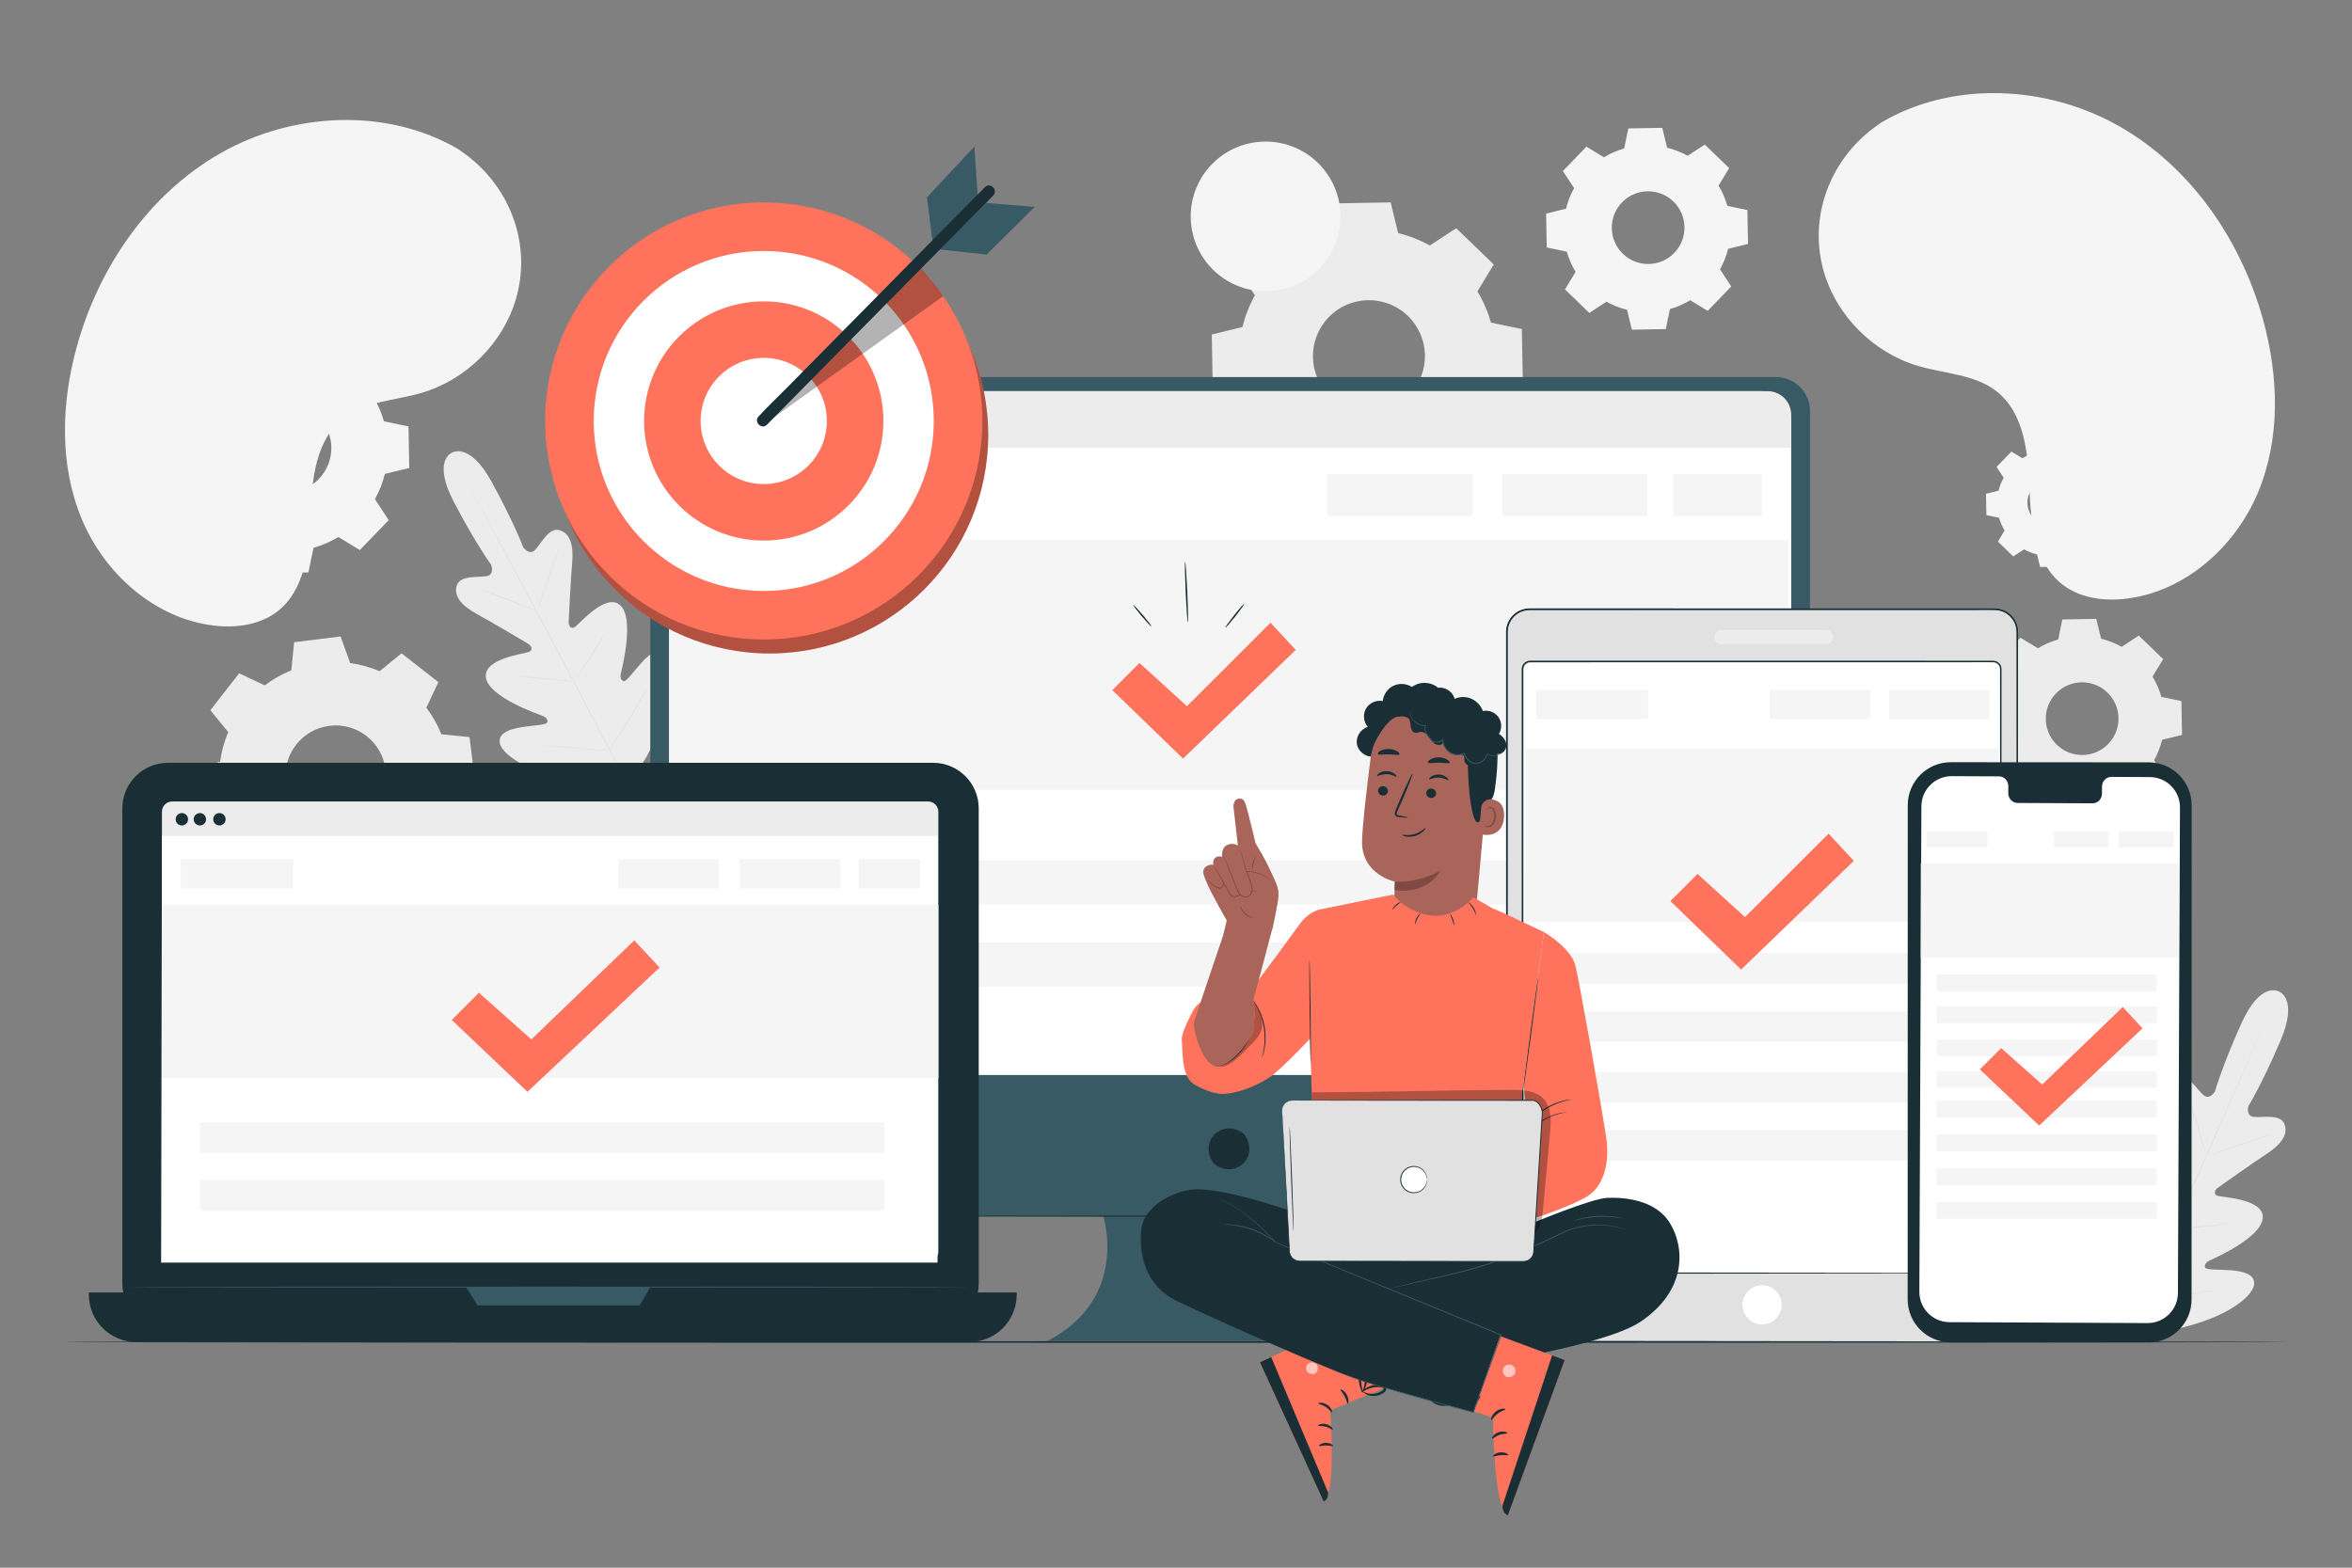 <?xml version="1.0" encoding="UTF-8" standalone="no"?>
<!-- Created with Inkscape (http://www.inkscape.org/) -->

<svg
   version="1.1"
   id="svg9"
   xml:space="preserve"
   width="1000"
   height="666.667"
   viewBox="0 0 1000 666.667"
   sodipodi:docname="Goals.svg"
   inkscape:version="1.1.2 (b8e25be833, 2022-02-05)"
   xmlns:inkscape="http://www.inkscape.org/namespaces/inkscape"
   xmlns:sodipodi="http://sodipodi.sourceforge.net/DTD/sodipodi-0.dtd"
   xmlns="http://www.w3.org/2000/svg"
   xmlns:svg="http://www.w3.org/2000/svg"><rect x="0" y="0" width="1000" height="666.667" fill="#808080" stroke="none"/><defs
     id="defs13"><clipPath
       clipPathUnits="userSpaceOnUse"
       id="clipPath23"><path
         d="M 0,500 H 750 V 0 H 0 Z"
         id="path21" /></clipPath><clipPath
       clipPathUnits="userSpaceOnUse"
       id="clipPath119"><path
         d="M 0,500 H 750 V 0 H 0 Z"
         id="path117" /></clipPath><clipPath
       clipPathUnits="userSpaceOnUse"
       id="clipPath139"><path
         d="M 0,500 H 750 V 0 H 0 Z"
         id="path137" /></clipPath><clipPath
       clipPathUnits="userSpaceOnUse"
       id="clipPath151"><path
         d="M 0,500 H 750 V 0 H 0 Z"
         id="path149" /></clipPath><clipPath
       clipPathUnits="userSpaceOnUse"
       id="clipPath221"><path
         d="M 0,500 H 750 V 0 H 0 Z"
         id="path219" /></clipPath><clipPath
       clipPathUnits="userSpaceOnUse"
       id="clipPath277"><path
         d="M 0,500 H 750 V 0 H 0 Z"
         id="path275" /></clipPath><clipPath
       clipPathUnits="userSpaceOnUse"
       id="clipPath321"><path
         d="M 0,500 H 750 V 0 H 0 Z"
         id="path319" /></clipPath><clipPath
       clipPathUnits="userSpaceOnUse"
       id="clipPath385"><path
         d="M 0,500 H 750 V 0 H 0 Z"
         id="path383" /></clipPath><clipPath
       clipPathUnits="userSpaceOnUse"
       id="clipPath397"><path
         d="M 175.766,431.083 H 315.194 V 291.655 H 175.766 Z"
         id="path395" /></clipPath><clipPath
       clipPathUnits="userSpaceOnUse"
       id="clipPath437"><path
         d="m 243.603,414.624 h 57.231 v -49.969 h -57.231 z"
         id="path435" /></clipPath><clipPath
       clipPathUnits="userSpaceOnUse"
       id="clipPath457"><path
         d="M 0,500 H 750 V 0 H 0 Z"
         id="path455" /></clipPath><clipPath
       clipPathUnits="userSpaceOnUse"
       id="clipPath537"><path
         d="m 479.319,64.793 h 4.057 v -4.01 h -4.057 z"
         id="path535" /></clipPath><clipPath
       clipPathUnits="userSpaceOnUse"
       id="clipPath585"><path
         d="m 416.607,65.469 h 3.75 v -3.696 h -3.75 z"
         id="path583" /></clipPath><clipPath
       clipPathUnits="userSpaceOnUse"
       id="clipPath669"><path
         d="m 388.819,181 h 13.785 v -21.125 h -13.785 z"
         id="path667" /></clipPath><clipPath
       clipPathUnits="userSpaceOnUse"
       id="clipPath713"><path
         d="m 418.447,152.418 h 76.149 v -46.09 h -76.149 z"
         id="path711" /></clipPath></defs><sodipodi:namedview
     id="namedview11"
     pagecolor="#ffffff"
     bordercolor="#666666"
     borderopacity="1.0"
     inkscape:pageshadow="2"
     inkscape:pageopacity="0.0"
     inkscape:pagecheckerboard="0"
     showgrid="false"
     inkscape:zoom="0.74399998"
     inkscape:cx="499.32797"
     inkscape:cy="333.33334"
     inkscape:window-width="1366"
     inkscape:window-height="705"
     inkscape:window-x="-8"
     inkscape:window-y="-8"
     inkscape:window-maximized="1"
     inkscape:current-layer="g15" /><g
     id="g15"
     inkscape:groupmode="layer"
     inkscape:label="5995727"
     transform="matrix(1.333,0,0,-1.333,0,666.667)"><g
       id="g17"><g
         id="g19"
         clip-path="url(#clipPath23)"><g
           id="g25"
           transform="translate(726.8,183.845)"><path
             d="m 0,0 c 0,0 -5.787,3.427 -11.952,-10.314 -6.166,-13.74 -8.37,-21.597 -8.37,-21.597 0,0 -1.666,-2.898 -3.686,-1.158 -2.02,1.74 -4.92,6.816 -8.152,5.715 -3.352,-1.14 -4.283,-4.991 -3.358,-10.535 0.924,-5.543 2.505,-17.764 2.644,-18.87 0.136,-1.085 -0.408,-2.721 -1.974,-1.756 -1.566,0.964 -10.759,10.234 -14.896,5.609 -4.137,-4.626 0.977,-19.647 1.505,-21.3 0.527,-1.652 0.235,-2.384 -0.54,-2.838 -0.775,-0.454 -3.571,2.953 -6.294,5.482 -2.722,2.53 -6.323,4.985 -8.486,2.117 -2.163,-2.869 -2.332,-14.338 9.469,-32.369 l 6.016,-7.997 9.995,1.053 c 21.254,3.558 29.568,11.461 30.208,14.996 0.641,3.536 -3.605,4.516 -7.311,4.801 -3.705,0.285 -8.105,0.029 -8.297,0.906 -0.192,0.878 0.147,1.589 1.72,2.322 1.572,0.733 16.079,7.164 16.671,13.341 0.593,6.177 -12.454,6.645 -14.224,7.141 -1.771,0.496 -0.938,2.006 -0.048,2.642 0.906,0.648 10.958,7.775 15.659,10.856 4.701,3.081 6.899,6.377 5.463,9.613 -1.383,3.122 -7.08,1.81 -9.728,2.114 -2.649,0.304 -1.649,3.494 -1.649,3.494 0,0 4.278,6.949 10.193,20.799 5.915,13.85 -0.7,15.794 -0.7,15.794"
             style="fill:#ececec;fill-opacity:1;fill-rule:nonzero;stroke:none"
             id="path27" /></g><g
           id="g29"
           transform="translate(677.216,72.156)"><path
             d="m 0,0 c 4.384,10.155 12.479,28.072 19.349,43.491 6.868,15.414 13.073,29.375 17.508,39.506 2.208,5.06 3.997,9.158 5.24,12.004 0.615,1.408 1.095,2.505 1.427,3.263 0.162,0.363 0.288,0.644 0.378,0.846 0.087,0.189 0.139,0.283 0.139,0.283 0,0 -0.032,-0.102 -0.11,-0.296 -0.083,-0.205 -0.199,-0.49 -0.35,-0.858 C 43.262,97.476 42.8,96.371 42.208,94.953 41.012,92.101 39.252,87.986 37.058,82.91 32.674,72.755 26.501,58.778 19.633,43.365 12.763,27.945 4.637,10.044 0.202,-0.088"
             style="fill:#e1e1e1;fill-opacity:1;fill-rule:nonzero;stroke:none"
             id="path31" /></g><g
           id="g33"
           transform="translate(698.411,149.228)"><path
             d="m 0,0 c 0.02,0.007 0.121,-0.23 0.286,-0.665 0.167,-0.435 0.389,-1.07 0.656,-1.857 0.532,-1.576 1.211,-3.77 1.917,-6.205 0.687,-2.405 1.309,-4.578 1.784,-6.241 0.219,-0.748 0.404,-1.38 0.552,-1.887 0.133,-0.445 0.196,-0.695 0.176,-0.702 -0.02,-0.007 -0.122,0.229 -0.291,0.663 -0.165,0.435 -0.388,1.071 -0.647,1.861 -0.516,1.581 -1.167,3.784 -1.872,6.219 C 1.857,-6.416 1.22,-4.248 0.733,-2.589 0.51,-1.841 0.322,-1.211 0.171,-0.704 0.042,-0.257 -0.02,-0.007 0,0"
             style="fill:#e1e1e1;fill-opacity:1;fill-rule:nonzero;stroke:none"
             id="path35" /></g><g
           id="g37"
           transform="translate(704.709,131.539)"><path
             d="M 0,0 C -0.028,0.081 4.435,1.681 9.967,3.572 15.501,5.464 20.008,6.932 20.036,6.851 20.063,6.77 15.601,5.17 10.068,3.278 4.536,1.387 0.028,-0.081 0,0"
             style="fill:#e1e1e1;fill-opacity:1;fill-rule:nonzero;stroke:none"
             id="path39" /></g><g
           id="g41"
           transform="translate(693.093,108.34)"><path
             d="m 0,0 c 0,0.022 0.262,0.045 0.736,0.07 0.537,0.025 1.209,0.056 2.006,0.093 1.693,0.081 4.031,0.201 6.606,0.43 2.576,0.222 4.9,0.504 6.581,0.722 0.791,0.102 1.458,0.188 1.991,0.257 0.471,0.058 0.733,0.08 0.737,0.059 C 18.661,1.61 18.405,1.547 17.94,1.452 17.474,1.358 16.799,1.233 15.96,1.098 14.285,0.824 11.958,0.506 9.375,0.283 6.793,0.054 4.446,-0.032 2.748,-0.057 1.899,-0.065 1.212,-0.065 0.738,-0.05 0.263,-0.038 0,-0.021 0,0"
             style="fill:#e1e1e1;fill-opacity:1;fill-rule:nonzero;stroke:none"
             id="path43" /></g><g
           id="g45"
           transform="translate(683.875,123.086)"><path
             d="m 0,0 c 0.018,0.012 0.166,-0.181 0.419,-0.54 0.284,-0.417 0.633,-0.93 1.045,-1.534 0.872,-1.303 2.058,-3.115 3.351,-5.126 1.294,-2.012 2.451,-3.843 3.275,-5.177 0.379,-0.625 0.7,-1.156 0.962,-1.587 0.221,-0.379 0.335,-0.594 0.317,-0.606 -0.018,-0.011 -0.166,0.181 -0.419,0.54 -0.284,0.417 -0.633,0.93 -1.045,1.535 -0.872,1.303 -2.057,3.114 -3.351,5.127 C 3.26,-5.357 2.104,-3.527 1.28,-2.193 0.9,-1.567 0.579,-1.037 0.317,-0.605 0.096,-0.226 -0.018,-0.011 0,0"
             style="fill:#e1e1e1;fill-opacity:1;fill-rule:nonzero;stroke:none"
             id="path47" /></g><g
           id="g49"
           transform="translate(671.018,103.909)"><path
             d="m 0,0 c 0.018,0.012 0.206,-0.237 0.529,-0.696 0.351,-0.511 0.804,-1.17 1.348,-1.962 1.126,-1.663 2.663,-3.974 4.346,-6.536 1.683,-2.562 3.192,-4.892 4.271,-6.586 0.51,-0.814 0.935,-1.491 1.264,-2.016 0.293,-0.48 0.446,-0.751 0.428,-0.763 -0.018,-0.011 -0.205,0.237 -0.529,0.696 -0.351,0.511 -0.804,1.171 -1.347,1.962 -1.126,1.664 -2.664,3.974 -4.347,6.537 -1.682,2.562 -3.191,4.891 -4.27,6.586 -0.51,0.813 -0.935,1.49 -1.265,2.016 C 0.135,-0.283 -0.018,-0.012 0,0"
             style="fill:#e1e1e1;fill-opacity:1;fill-rule:nonzero;stroke:none"
             id="path51" /></g><g
           id="g53"
           transform="translate(683.038,85.876)"><path
             d="m 0,0 c -0.001,0.021 0.33,0.061 0.93,0.113 0.655,0.054 1.509,0.124 2.539,0.209 2.143,0.179 5.103,0.437 8.362,0.814 3.26,0.373 6.202,0.788 8.33,1.103 1.022,0.151 1.87,0.276 2.52,0.372 0.596,0.085 0.927,0.122 0.931,0.101 0.004,-0.021 -0.32,-0.098 -0.91,-0.22 C 22.112,2.369 21.257,2.206 20.196,2.022 18.075,1.651 15.132,1.201 11.866,0.828 8.602,0.449 5.634,0.225 3.484,0.103 2.409,0.044 1.539,0.005 0.936,-0.008 0.334,-0.023 0.001,-0.021 0,0"
             style="fill:#e1e1e1;fill-opacity:1;fill-rule:nonzero;stroke:none"
             id="path55" /></g><g
           id="g57"
           transform="translate(144.079,355.656)"><path
             d="m 0,0 c 0,0 -6.268,-2.437 0.736,-15.77 7.004,-13.332 11.825,-19.916 11.825,-19.916 0,0 1.251,-3.1 -1.364,-3.615 -2.616,-0.515 -8.399,0.336 -9.529,-2.885 -1.171,-3.342 1.283,-6.451 6.215,-9.146 4.933,-2.695 15.523,-8.995 16.478,-9.568 0.938,-0.563 1.89,-2.001 0.164,-2.637 -1.726,-0.637 -14.693,-2.147 -13.608,-8.257 1.085,-6.11 16.06,-11.359 17.686,-11.964 1.626,-0.605 2.021,-1.286 1.9,-2.177 -0.121,-0.89 -4.528,-0.986 -8.198,-1.567 -3.671,-0.581 -7.825,-1.897 -6.904,-5.37 0.922,-3.473 9.841,-10.686 31.311,-12.531 l 10.005,-0.204 5.342,8.514 c 10.321,18.918 9.235,30.337 6.848,33.023 -2.386,2.686 -5.778,-0.049 -8.289,-2.788 -2.512,-2.739 -5.026,-6.359 -5.835,-5.969 -0.809,0.391 -1.159,1.097 -0.765,2.786 0.394,1.69 4.289,17.072 -0.205,21.352 -4.494,4.279 -12.915,-5.697 -14.399,-6.783 -1.484,-1.087 -2.157,0.5 -2.108,1.593 0.05,1.113 0.647,13.421 1.126,19.021 0.478,5.6 -0.759,9.363 -4.191,10.232 -3.31,0.838 -5.794,-4.453 -7.668,-6.349 -1.875,-1.896 -3.767,0.859 -3.767,0.859 0,0 -2.826,7.656 -10.072,20.859 -7.245,13.203 -12.857,9.199 -12.857,9.199"
             style="fill:#ececec;fill-opacity:1;fill-rule:nonzero;stroke:none"
             id="path59" /></g><g
           id="g61"
           transform="translate(201.342,247.702)"><path
             d="m 0,0 c -5.283,9.717 -14.382,27.146 -22.272,42.069 -7.888,14.918 -15.041,28.418 -20.274,38.161 -2.617,4.86 -4.737,8.797 -6.209,11.532 -0.728,1.353 -1.295,2.408 -1.687,3.137 -0.185,0.352 -0.328,0.624 -0.431,0.82 -0.096,0.185 -0.138,0.284 -0.138,0.284 0,0 0.061,-0.089 0.166,-0.269 0.109,-0.192 0.262,-0.46 0.458,-0.805 0.404,-0.722 0.988,-1.768 1.738,-3.109 1.506,-2.702 3.657,-6.626 6.296,-11.486 5.283,-9.717 12.468,-23.202 20.355,-38.12 C -14.107,27.291 -5.04,9.848 0.193,0.104"
             style="fill:#e1e1e1;fill-opacity:1;fill-rule:nonzero;stroke:none"
             id="path63" /></g><g
           id="g65"
           transform="translate(153.79,311.952)"><path
             d="M 0,0 C 0.007,0.02 0.256,-0.047 0.7,-0.186 1.145,-0.323 1.781,-0.54 2.566,-0.816 4.134,-1.37 6.28,-2.19 8.631,-3.138 c 2.316,-0.943 4.409,-1.796 6.011,-2.449 0.724,-0.29 1.335,-0.534 1.826,-0.73 0.431,-0.171 0.667,-0.275 0.66,-0.295 -0.007,-0.02 -0.256,0.045 -0.701,0.181 -0.444,0.138 -1.082,0.355 -1.864,0.639 -1.562,0.57 -3.697,1.418 -6.048,2.366 C 6.194,-2.5 4.095,-1.662 2.489,-1.021 1.763,-0.735 1.151,-0.494 0.659,-0.3 0.228,-0.126 -0.007,-0.02 0,0"
             style="fill:#e1e1e1;fill-opacity:1;fill-rule:nonzero;stroke:none"
             id="path67" /></g><g
           id="g69"
           transform="translate(171.594,305.988)"><path
             d="M 0,0 C -0.081,0.028 1.415,4.527 3.342,10.046 5.269,15.568 6.897,20.02 6.978,19.992 7.059,19.963 5.563,15.466 3.635,9.944 1.709,4.424 0.081,-0.028 0,0"
             style="fill:#e1e1e1;fill-opacity:1;fill-rule:nonzero;stroke:none"
             id="path71" /></g><g
           id="g73"
           transform="translate(182.675,282.529)"><path
             d="m 0,0 c -0.017,0.013 0.126,0.234 0.399,0.622 0.312,0.439 0.702,0.986 1.165,1.636 0.982,1.382 2.33,3.296 3.74,5.462 1.415,2.164 2.627,4.167 3.494,5.624 0.408,0.685 0.752,1.263 1.027,1.725 0.245,0.406 0.39,0.626 0.409,0.616 0.019,-0.01 -0.09,-0.25 -0.303,-0.675 C 9.718,14.586 9.399,13.977 8.988,13.234 8.17,11.747 6.983,9.72 5.564,7.55 4.15,5.378 2.77,3.478 1.741,2.127 1.224,1.454 0.799,0.914 0.495,0.549 0.192,0.183 0.017,-0.013 0,0"
             style="fill:#e1e1e1;fill-opacity:1;fill-rule:nonzero;stroke:none"
             id="path75" /></g><g
           id="g77"
           transform="translate(165.383,284.379)"><path
             d="m 0,0 c 0.002,0.021 0.245,0.019 0.683,-0.004 0.504,-0.034 1.123,-0.075 1.853,-0.124 1.563,-0.119 3.72,-0.304 6.101,-0.528 2.382,-0.225 4.536,-0.445 6.094,-0.619 0.726,-0.088 1.342,-0.163 1.843,-0.224 0.435,-0.059 0.674,-0.102 0.672,-0.124 -0.002,-0.021 -0.245,-0.019 -0.683,0.004 -0.504,0.034 -1.123,0.076 -1.853,0.125 -1.563,0.118 -3.72,0.304 -6.102,0.528 C 6.227,-0.742 4.073,-0.522 2.515,-0.347 1.789,-0.259 1.173,-0.185 0.672,-0.124 0.237,-0.064 -0.002,-0.021 0,0"
             style="fill:#e1e1e1;fill-opacity:1;fill-rule:nonzero;stroke:none"
             id="path79" /></g><g
           id="g81"
           transform="translate(172.535,262.427)"><path
             d="m 0,0 c 0.002,0.021 0.313,0.016 0.874,-0.013 0.619,-0.039 1.417,-0.09 2.375,-0.151 2.004,-0.141 4.771,-0.357 7.825,-0.615 3.055,-0.258 5.819,-0.509 7.819,-0.706 0.954,-0.101 1.75,-0.185 2.366,-0.25 0.558,-0.066 0.866,-0.112 0.864,-0.133 -0.002,-0.022 -0.313,-0.016 -0.874,0.013 -0.619,0.039 -1.417,0.09 -2.375,0.151 -2.004,0.141 -4.771,0.357 -7.826,0.615 -3.054,0.258 -5.818,0.509 -7.817,0.706 -0.955,0.1 -1.75,0.184 -2.367,0.249 C 0.306,-0.068 -0.002,-0.021 0,0"
             style="fill:#e1e1e1;fill-opacity:1;fill-rule:nonzero;stroke:none"
             id="path83" /></g><g
           id="g85"
           transform="translate(194.142,260.752)"><path
             d="m 0,0 c -0.018,0.012 0.156,0.297 0.485,0.801 0.362,0.549 0.834,1.264 1.403,2.127 1.183,1.796 2.806,4.284 4.521,7.081 1.719,2.795 3.209,5.366 4.274,7.235 0.513,0.897 0.938,1.641 1.264,2.212 0.3,0.521 0.476,0.805 0.495,0.795 0.018,-0.01 -0.121,-0.313 -0.389,-0.852 -0.267,-0.54 -0.667,-1.314 -1.178,-2.262 C 9.858,15.24 8.396,12.647 6.674,9.846 4.956,7.045 3.3,4.572 2.07,2.805 1.452,1.923 0.946,1.214 0.584,0.732 0.225,0.249 0.017,-0.012 0,0"
             style="fill:#e1e1e1;fill-opacity:1;fill-rule:nonzero;stroke:none"
             id="path87" /></g><g
           id="g89"
           transform="translate(94.443,262.534)"><path
             d="m 0,0 c -5.444,-6.974 -4.203,-17.041 2.771,-22.484 6.975,-5.444 17.041,-4.202 22.484,2.772 5.443,6.974 4.203,17.04 -2.771,22.484 C 15.51,8.215 5.444,6.974 0,0 m -10.001,18.945 c 2.628,1.992 5.481,3.594 8.472,4.795 l 0.901,8.981 14.821,1.826 3.056,-8.492 c 3.193,-0.438 6.349,-1.299 9.383,-2.594 l 6.986,5.71 11.771,-9.189 -3.842,-8.161 C 43.54,9.192 45.141,6.338 46.341,3.347 l 8.981,-0.901 1.826,-14.821 -8.492,-3.056 c -0.439,-3.192 -1.299,-6.348 -2.594,-9.382 l 5.709,-6.987 -9.187,-11.771 -8.162,3.843 c -2.629,-1.993 -5.483,-3.594 -8.473,-4.795 l -0.902,-8.981 -14.82,-1.826 -3.057,8.493 c -3.192,0.438 -6.348,1.299 -9.382,2.594 l -6.986,-5.711 -11.771,9.189 3.842,8.161 c -1.993,2.63 -3.595,5.482 -4.795,8.473 l -8.981,0.902 -1.826,14.821 8.493,3.057 c 0.438,3.192 1.3,6.348 2.594,9.382 l -5.71,6.985 9.187,11.772 z"
             style="fill:#ececec;fill-opacity:1;fill-rule:nonzero;stroke:none"
             id="path91" /></g><g
           id="g93"
           transform="translate(517.343,435.554)"><path
             d="m 0,0 c -4.448,-4.607 -4.319,-11.947 0.288,-16.395 4.607,-4.448 11.947,-4.319 16.395,0.288 C 21.13,-11.5 21.002,-4.159 16.395,0.288 11.788,4.736 4.448,4.607 0,0 m -5.761,14.396 c 2.043,1.235 4.219,2.171 6.462,2.809 l 1.331,6.396 10.807,0.189 1.555,-6.344 c 2.265,-0.558 4.472,-1.418 6.558,-2.58 l 5.461,3.58 7.776,-7.508 -3.385,-5.583 c 1.235,-2.044 2.171,-4.22 2.808,-6.463 l 6.396,-1.331 0.189,-10.807 -6.345,-1.556 c -0.558,-2.264 -1.417,-4.47 -2.579,-6.556 l 3.579,-5.462 -7.506,-7.776 -5.584,3.385 c -2.044,-1.235 -4.219,-2.17 -6.463,-2.807 l -1.332,-6.397 -10.806,-0.19 -1.556,6.346 c -2.264,0.558 -4.471,1.417 -6.556,2.58 l -5.462,-3.581 -7.776,7.508 3.386,5.583 c -1.235,2.044 -2.172,4.219 -2.809,6.463 l -6.396,1.331 -0.19,10.807 6.346,1.556 c 0.558,2.264 1.418,4.471 2.579,6.556 l -3.579,5.462 7.506,7.776 z"
             style="fill:#f5f5f5;fill-opacity:1;fill-rule:nonzero;stroke:none"
             id="path95" /></g><g
           id="g97"
           transform="translate(648.711,344.855)"><path
             d="m 0,0 c -2.805,-2.905 -2.723,-7.533 0.182,-10.338 2.905,-2.804 7.533,-2.723 10.337,0.182 2.805,2.905 2.724,7.533 -0.181,10.338 C 7.433,2.986 2.805,2.905 0,0 m -3.633,9.078 c 1.289,0.778 2.66,1.369 4.075,1.771 L 1.281,14.882 8.096,15.001 9.076,11 c 1.429,-0.352 2.82,-0.893 4.135,-1.626 l 3.444,2.257 4.903,-4.734 -2.135,-3.52 c 0.779,-1.289 1.37,-2.661 1.771,-4.076 l 4.033,-0.839 0.12,-6.814 -4.001,-0.981 c -0.352,-1.428 -0.894,-2.819 -1.627,-4.134 l 2.257,-3.445 -4.733,-4.903 -3.521,2.135 c -1.289,-0.779 -2.66,-1.369 -4.075,-1.771 l -0.84,-4.033 -6.814,-0.119 -0.981,4.001 c -1.428,0.352 -2.819,0.894 -4.134,1.626 l -3.444,-2.257 -4.903,4.734 2.135,3.52 c -0.779,1.289 -1.37,2.661 -1.771,4.076 l -4.033,0.839 -0.12,6.814 4.001,0.981 c 0.352,1.428 0.894,2.819 1.627,4.134 l -2.257,3.445 4.733,4.903 z"
             style="fill:#f5f5f5;fill-opacity:1;fill-rule:nonzero;stroke:none"
             id="path99" /></g><g
           id="g101"
           transform="translate(81.241,367.078)"><path
             d="m 0,0 c -5.455,-5.65 -5.296,-14.651 0.353,-20.105 5.65,-5.454 14.651,-5.296 20.105,0.354 5.453,5.649 5.296,14.65 -0.354,20.105 C 14.455,5.807 5.454,5.649 0,0 m -7.064,17.654 c 2.505,1.514 5.173,2.662 7.924,3.444 l 1.632,7.843 13.252,0.233 1.907,-7.781 c 2.777,-0.684 5.484,-1.738 8.041,-3.163 l 6.698,4.39 9.535,-9.207 -4.151,-6.846 c 1.514,-2.507 2.662,-5.175 3.443,-7.926 l 7.843,-1.632 0.233,-13.252 -7.781,-1.908 c -0.684,-2.776 -1.738,-5.482 -3.163,-8.04 l 4.389,-6.698 -9.205,-9.535 -6.847,4.151 c -2.506,-1.514 -5.174,-2.662 -7.926,-3.443 l -1.632,-7.844 -13.252,-0.232 -1.907,7.781 c -2.777,0.684 -5.483,1.738 -8.041,3.163 l -6.697,-4.39 -9.536,9.207 4.152,6.846 c -1.514,2.506 -2.663,5.174 -3.444,7.926 l -7.843,1.632 -0.233,13.252 7.781,1.908 c 0.685,2.776 1.739,5.482 3.164,8.039 l -4.39,6.698 9.205,9.536 z"
             style="fill:#f5f5f5;fill-opacity:1;fill-rule:nonzero;stroke:none"
             id="path103" /></g><g
           id="g105"
           transform="translate(655.771,278.912)"><path
             d="m 0,0 c -4.448,-4.607 -4.319,-11.947 0.288,-16.395 4.607,-4.448 11.947,-4.319 16.395,0.288 C 21.13,-11.5 21.002,-4.159 16.395,0.288 11.788,4.736 4.448,4.607 0,0 m -5.761,14.396 c 2.043,1.235 4.218,2.171 6.462,2.809 l 1.331,6.396 10.807,0.189 1.555,-6.344 c 2.265,-0.558 4.472,-1.418 6.557,-2.58 l 5.462,3.58 7.776,-7.508 -3.385,-5.583 c 1.235,-2.044 2.171,-4.22 2.808,-6.463 l 6.396,-1.331 0.189,-10.807 -6.345,-1.556 c -0.558,-2.264 -1.417,-4.47 -2.579,-6.556 l 3.579,-5.462 -7.507,-7.776 -5.583,3.385 c -2.044,-1.235 -4.22,-2.171 -6.463,-2.808 l -1.332,-6.396 -10.806,-0.19 -1.556,6.346 c -2.264,0.558 -4.471,1.418 -6.556,2.58 l -5.462,-3.581 -7.776,7.508 3.385,5.583 c -1.234,2.044 -2.171,4.219 -2.808,6.463 l -6.396,1.331 -0.19,10.807 6.346,1.556 c 0.558,2.264 1.418,4.471 2.579,6.556 l -3.58,5.462 7.507,7.776 z"
             style="fill:#ececec;fill-opacity:1;fill-rule:nonzero;stroke:none"
             id="path107" /></g><g
           id="g109"
           transform="translate(423.783,398.909)"><path
             d="m 0,0 c -6.852,-7.097 -6.653,-18.403 0.444,-25.255 7.096,-6.851 18.403,-6.652 25.254,0.445 6.851,7.096 6.653,18.403 -0.444,25.254 C 18.158,7.295 6.851,7.096 0,0 m -8.874,22.176 c 3.147,1.902 6.498,3.344 9.954,4.326 l 2.05,9.853 16.647,0.291 2.396,-9.773 c 3.488,-0.86 6.888,-2.183 10.1,-3.974 l 8.413,5.515 11.978,-11.565 -5.215,-8.6 c 1.903,-3.149 3.345,-6.5 4.326,-9.956 l 9.852,-2.05 0.292,-16.647 -9.774,-2.396 c -0.859,-3.488 -2.183,-6.887 -3.973,-10.1 l 5.514,-8.414 -11.564,-11.977 -8.601,5.215 c -3.148,-1.903 -6.499,-3.344 -9.955,-4.326 l -2.051,-9.852 -16.646,-0.293 -2.396,9.775 c -3.488,0.86 -6.887,2.184 -10.1,3.974 l -8.413,-5.515 -11.978,11.564 5.215,8.601 c -1.902,3.148 -3.345,6.499 -4.326,9.955 l -9.852,2.051 -0.292,16.646 9.774,2.397 c 0.859,3.487 2.184,6.887 3.973,10.099 l -5.514,8.413 11.563,11.978 z"
             style="fill:#ececec;fill-opacity:1;fill-rule:nonzero;stroke:none"
             id="path111" /></g></g></g><g
       id="g113"><g
         id="g115"
         clip-path="url(#clipPath119)"><g
           id="g121"
           transform="translate(600.127,461.092)"><path
             d="m 0,0 -1.551,-1.099 c -13.07,-9.266 -20.236,-24.844 -18.109,-40.577 0.274,-2.022 0.693,-4.026 1.263,-5.991 4.101,-14.149 15.86,-25.877 30.146,-30.066 8.402,-2.464 17.886,-2.643 24.796,-7.963 8.992,-6.924 10.169,-19.685 10.621,-30.946 0.452,-11.261 1.663,-24.028 10.686,-30.913 5.651,-4.312 13.317,-5.264 20.409,-4.377 18.777,2.346 34.693,16.683 41.878,33.984 7.185,17.301 6.532,37.021 1.542,55.038 -6.99,25.24 -22.905,48.582 -45.846,61.658 C 52.893,11.823 22.797,13.399 0,0"
             style="fill:#f5f5f5;fill-opacity:1;fill-rule:nonzero;stroke:none"
             id="path123" /></g><g
           id="g125"
           transform="translate(146.197,452.52)"><path
             d="m 0,0 1.551,-1.099 c 13.07,-9.266 20.236,-24.844 18.109,-40.577 -0.274,-2.022 -0.693,-4.025 -1.263,-5.991 -4.101,-14.15 -15.86,-25.877 -30.146,-30.066 -8.402,-2.464 -17.886,-2.643 -24.796,-7.963 -8.992,-6.924 -10.17,-19.685 -10.621,-30.946 -0.452,-11.261 -1.663,-24.028 -10.686,-30.913 -5.651,-4.312 -13.317,-5.264 -20.41,-4.377 -18.777,2.346 -34.692,16.683 -41.877,33.984 -7.185,17.301 -6.532,37.021 -1.542,55.038 6.99,25.24 22.905,48.582 45.846,61.658 C -52.893,11.823 -22.797,13.399 0,0"
             style="fill:#f5f5f5;fill-opacity:1;fill-rule:nonzero;stroke:none"
             id="path127" /></g><g
           id="g129"
           transform="translate(427.55,431.083)"><path
             d="m 0,0 c 0,-13.189 -10.691,-23.88 -23.88,-23.88 -13.189,0 -23.88,10.691 -23.88,23.88 0,13.189 10.691,23.88 23.88,23.88 C -10.691,23.88 0,13.189 0,0"
             style="fill:#f5f5f5;fill-opacity:1;fill-rule:nonzero;stroke:none"
             id="path131" /></g></g></g><g
       id="g133"><g
         id="g135"
         clip-path="url(#clipPath139)"><g
           id="g141"
           transform="translate(729.528,72.001)"><path
             d="m 0,0 c 0,-0.144 -158.798,-0.26 -354.639,-0.26 -195.909,0 -354.673,0.116 -354.673,0.26 0,0.144 158.764,0.26 354.673,0.26 C -158.798,0.26 0,0.144 0,0"
             style="fill:#1a2e35;fill-opacity:1;fill-rule:nonzero;stroke:none"
             id="path143" /></g></g></g><g
       id="g145"><g
         id="g147"
         clip-path="url(#clipPath151)"><g
           id="g153"
           transform="translate(566.442,379.841)"><path
             d="m 0,0 h -348.167 c -6.002,0 -10.867,-4.865 -10.867,-10.867 v -245.918 c 0,-6.003 4.865,-10.869 10.867,-10.869 h 133.626 c 0,0 8.5,-26.284 -17.85,-39.884 h 124.947 c 0,0 -29.75,10.199 -22.1,39.884 H 0.001 c 6.002,0 10.868,4.866 10.868,10.868 V -10.868 C 10.869,-4.865 6.003,0 0,0"
             style="fill:#375a64;fill-opacity:1;fill-rule:nonzero;stroke:none"
             id="path155" /></g><g
           id="g157"
           transform="translate(397.007,138.05)"><path
             d="m 0,0 c 4.736,-6.769 -2.676,-14.181 -9.447,-9.446 -0.222,0.156 -0.426,0.359 -0.582,0.583 -4.723,6.767 2.681,14.17 9.447,9.445 C -0.359,0.426 -0.156,0.224 0,0"
             style="fill:#1a2e35;fill-opacity:1;fill-rule:nonzero;stroke:none"
             id="path159" /></g><g
           id="g161"
           transform="translate(571.316,157.176)"><path
             d="m 0,0 h -357.913 v 208.462 c 0,5.356 4.341,9.698 9.697,9.698 H -9.697 c 5.355,0 9.697,-4.342 9.697,-9.697 z"
             style="fill:#ffffff;fill-opacity:1;fill-rule:nonzero;stroke:none"
             id="path163" /></g><g
           id="g165"
           transform="translate(571.316,357.208)"><path
             d="m 0,0 h -357.913 v 8.974 c 0,5.055 4.098,9.154 9.153,9.154 H -7.516 C -3.365,18.128 0,14.763 0,10.612 Z"
             style="fill:#ececec;fill-opacity:1;fill-rule:nonzero;stroke:none"
             id="path167" /></g><g
           id="g169"
           transform="translate(227.314,365.891)"><path
             d="m 0,0 c 0,-1.389 -1.126,-2.514 -2.514,-2.514 -1.389,0 -2.514,1.125 -2.514,2.514 0,1.388 1.125,2.514 2.514,2.514 C -1.126,2.514 0,1.388 0,0"
             style="fill:#e1e1e1;fill-opacity:1;fill-rule:nonzero;stroke:none"
             id="path171" /></g><g
           id="g173"
           transform="translate(234.81,365.891)"><path
             d="m 0,0 c 0,-1.389 -1.126,-2.514 -2.514,-2.514 -1.389,0 -2.514,1.125 -2.514,2.514 0,1.388 1.125,2.514 2.514,2.514 C -1.126,2.514 0,1.388 0,0"
             style="fill:#e1e1e1;fill-opacity:1;fill-rule:nonzero;stroke:none"
             id="path175" /></g><g
           id="g177"
           transform="translate(241.937,365.891)"><path
             d="m 0,0 c 0,-1.389 -1.126,-2.514 -2.514,-2.514 -1.389,0 -2.514,1.125 -2.514,2.514 0,1.388 1.125,2.514 2.514,2.514 C -1.126,2.514 0,1.388 0,0"
             style="fill:#e1e1e1;fill-opacity:1;fill-rule:nonzero;stroke:none"
             id="path179" /></g><g
           id="g181"
           transform="translate(504.196,112.152)"><path
             d="m 0,0 c 0,-0.116 -49.544,-0.209 -110.646,-0.209 -61.124,0 -110.658,0.093 -110.658,0.209 0,0.115 49.534,0.209 110.658,0.209 C -49.544,0.209 0,0.115 0,0"
             style="fill:#1a2e35;fill-opacity:1;fill-rule:nonzero;stroke:none"
             id="path183" /></g><path
           d="M 570.499,248.186 H 213.523 v 79.688 h 356.976 z"
           style="fill:#f5f5f5;fill-opacity:1;fill-rule:nonzero;stroke:none"
           id="path185" /><path
           d="m 273.802,335.374 h -51.517 v 13.485 h 51.517 z"
           style="fill:#f5f5f5;fill-opacity:1;fill-rule:nonzero;stroke:none"
           id="path187" /><path
           d="m 562.026,335.374 h -28.208 v 13.485 h 28.208 z"
           style="fill:#f5f5f5;fill-opacity:1;fill-rule:nonzero;stroke:none"
           id="path189" /><path
           d="m 525.343,335.374 h -46.161 v 13.485 h 46.161 z"
           style="fill:#f5f5f5;fill-opacity:1;fill-rule:nonzero;stroke:none"
           id="path191" /><path
           d="m 469.584,335.374 h -46.161 v 13.485 h 46.161 z"
           style="fill:#f5f5f5;fill-opacity:1;fill-rule:nonzero;stroke:none"
           id="path193" /><path
           d="M 545.525,211.608 H 230.902 v 14.125 h 314.623 z"
           style="fill:#f5f5f5;fill-opacity:1;fill-rule:nonzero;stroke:none"
           id="path195" /><path
           d="M 545.525,185.322 H 230.902 v 14.125 h 314.623 z"
           style="fill:#f5f5f5;fill-opacity:1;fill-rule:nonzero;stroke:none"
           id="path197" /><g
           id="g199"
           transform="translate(354.786,279.951)"><path
             d="M 0,0 8.672,8.672 23.796,-5.112 50.448,21.511 58.501,12.839 22.557,-21.837 Z"
             style="fill:#ff735d;fill-opacity:1;fill-rule:nonzero;stroke:none"
             id="path201" /></g><g
           id="g203"
           transform="translate(367.255,300.285)"><path
             d="M 0,0 C -0.11,-0.093 -1.49,1.357 -3.082,3.238 -4.674,5.119 -5.876,6.719 -5.766,6.812 -5.656,6.905 -4.277,5.456 -2.684,3.574 -1.092,1.693 0.11,0.093 0,0"
             style="fill:#1a2e35;fill-opacity:1;fill-rule:nonzero;stroke:none"
             id="path205" /></g><g
           id="g207"
           transform="translate(378.888,301.553)"><path
             d="m 0,0 c -0.144,-0.007 -0.459,4.331 -0.705,9.687 -0.245,5.358 -0.328,9.705 -0.184,9.712 0.143,0.006 0.459,-4.33 0.704,-9.688 C 0.061,4.355 0.144,0.007 0,0"
             style="fill:#1a2e35;fill-opacity:1;fill-rule:nonzero;stroke:none"
             id="path209" /></g><g
           id="g211"
           transform="translate(396.86,307.492)"><path
             d="m 0,0 c 0.113,-0.089 -1.145,-1.863 -2.808,-3.962 -1.664,-2.099 -3.104,-3.728 -3.217,-3.639 -0.113,0.089 1.145,1.863 2.809,3.962 C -1.553,-1.54 -0.113,0.089 0,0"
             style="fill:#1a2e35;fill-opacity:1;fill-rule:nonzero;stroke:none"
             id="path213" /></g></g></g><g
       id="g215"><g
         id="g217"
         clip-path="url(#clipPath221)"><g
           id="g223"
           transform="translate(636.17,72.13)"><path
             d="m 0,0 h -148.273 c -4.013,0 -7.266,3.253 -7.266,7.266 v 219.108 c 0,4.012 3.253,7.265 7.266,7.265 H 0 c 4.013,0 7.266,-3.253 7.266,-7.266 V 7.266 C 7.266,3.253 4.013,0 0,0"
             style="fill:#e1e1e1;fill-opacity:1;fill-rule:nonzero;stroke:none"
             id="path225" /></g><g
           id="g227"
           transform="translate(636.17,72.13)"><path
             d="M 0,0 C 0,0 0.17,0.018 0.506,0.039 0.84,0.061 1.344,0.124 1.981,0.308 3.219,0.663 5.169,1.623 6.397,3.94 6.699,4.512 6.918,5.164 7.069,5.868 7.21,6.577 7.206,7.337 7.201,8.141 7.198,9.745 7.193,11.499 7.189,13.399 7.182,17.201 7.174,21.585 7.165,26.521 7.146,46.273 7.117,74.843 7.082,110.146 c -0.009,17.653 -0.02,36.989 -0.032,57.747 -0.004,10.379 -0.008,21.114 -0.013,32.171 -0.002,5.528 -0.004,11.138 -0.006,16.823 0,2.843 -10e-4,5.705 -0.002,8.586 -0.009,0.727 0.027,1.432 -0.113,2.116 -0.13,0.684 -0.329,1.365 -0.664,1.982 -0.635,1.253 -1.665,2.294 -2.899,2.978 -0.625,0.329 -1.294,0.568 -1.987,0.715 -0.697,0.136 -1.399,0.137 -2.142,0.134 -1.468,0 -2.94,-0.001 -4.417,-0.001 -2.953,-0.001 -5.924,-0.001 -8.912,-0.002 -5.976,-0.002 -12.02,-0.003 -18.129,-0.004 -12.217,-0.002 -24.692,-0.004 -37.391,-0.007 -25.398,-10e-4 -51.695,-0.003 -78.629,-0.005 -1.627,-0.005 -3.237,-0.577 -4.487,-1.611 -1.248,-1.036 -2.111,-2.509 -2.412,-4.095 -0.169,-0.786 -0.114,-1.608 -0.126,-2.452 v -2.505 c 0,-1.668 0,-3.334 0,-4.997 0,-6.652 -0.001,-13.259 -0.001,-19.819 -0.001,-13.12 -0.003,-26.047 -0.004,-38.749 -0.005,-25.405 -0.01,-49.909 -0.015,-73.253 -0.008,-23.343 -0.016,-45.525 -0.024,-66.285 -0.001,-2.595 -0.002,-5.168 -0.003,-7.718 -0.001,-1.275 -0.002,-2.544 -0.002,-3.807 -0.04,-1.271 0.08,-2.481 0.573,-3.611 0.96,-2.239 3.118,-3.898 5.498,-4.195 0.587,-0.09 1.189,-0.077 1.805,-0.078 l 1.83,-10e-4 c 1.216,-0.001 2.427,-0.001 3.631,-0.002 9.636,-0.006 18.883,-0.012 27.71,-0.017 35.302,-0.035 63.87,-0.063 83.62,-0.083 C -20.793,0.08 -13.13,0.064 -7.927,0.052 -5.332,0.041 -3.353,0.033 -2.014,0.027 -0.682,0.018 0,0 0,0 0,0 -0.682,-0.018 -2.014,-0.027 -3.353,-0.032 -5.332,-0.041 -7.927,-0.052 -13.13,-0.064 -20.793,-0.08 -30.661,-0.101 c -19.75,-0.02 -48.318,-0.048 -83.62,-0.083 -8.827,-0.006 -18.074,-0.011 -27.71,-0.017 -1.204,-0.001 -2.415,-0.001 -3.631,-0.002 l -1.83,-10e-4 c -0.604,10e-4 -1.234,-0.014 -1.862,0.08 -2.519,0.313 -4.806,2.065 -5.825,4.436 -0.524,1.176 -0.652,2.527 -0.61,3.776 -0.001,1.263 -0.002,2.532 -0.002,3.807 -0.001,2.55 -0.003,5.123 -0.004,7.718 -0.007,20.76 -0.015,42.942 -0.024,66.285 -0.005,23.344 -0.01,47.848 -0.015,73.253 -10e-4,12.702 -0.003,25.629 -0.004,38.749 0,6.56 -0.001,13.167 -0.001,19.819 0,1.663 0,3.329 0,4.997 v 2.505 c 0.012,0.822 -0.047,1.689 0.134,2.549 0.323,1.704 1.251,3.287 2.591,4.399 1.341,1.111 3.076,1.727 4.82,1.731 26.934,-0.002 53.231,-0.004 78.629,-0.005 12.699,-0.003 25.174,-0.005 37.391,-0.007 6.109,-0.001 12.153,-0.003 18.129,-0.004 2.988,-10e-4 5.959,-10e-4 8.912,-0.002 1.477,-0.001 2.949,-0.001 4.417,-0.001 0.722,0.002 1.493,0.002 2.236,-0.145 0.739,-0.157 1.455,-0.413 2.122,-0.765 1.318,-0.731 2.417,-1.844 3.095,-3.182 0.356,-0.66 0.57,-1.387 0.708,-2.118 0.149,-0.737 0.11,-1.489 0.119,-2.198 C 7.503,222.592 7.502,219.73 7.501,216.887 7.499,211.202 7.497,205.592 7.495,200.064 7.491,189.007 7.486,178.272 7.482,167.893 7.471,147.135 7.46,127.799 7.45,110.146 7.415,74.843 7.387,46.273 7.368,26.521 7.359,21.585 7.351,17.201 7.344,13.399 7.339,11.499 7.335,9.745 7.331,8.141 7.332,7.343 7.332,6.565 7.185,5.845 7.027,5.131 6.8,4.47 6.49,3.892 5.228,1.549 3.246,0.598 1.996,0.257 1.351,0.08 0.844,0.026 0.508,0.012 0.17,0 0,0 0,0"
             style="fill:#1a2e35;fill-opacity:1;fill-rule:nonzero;stroke:none"
             id="path229" /></g><g
           id="g231"
           transform="translate(636.17,72.13)"><path
             d="M 0,0 C 0,0 0.17,0.014 0.506,0.034 0.675,0.036 0.883,0.067 1.13,0.109 1.38,0.138 1.663,0.211 1.984,0.298 2.618,0.488 3.398,0.797 4.198,1.373 4.99,1.947 5.818,2.779 6.415,3.931 6.718,4.504 6.938,5.158 7.091,5.864 7.233,6.575 7.229,7.338 7.225,8.141 7.223,9.745 7.22,11.499 7.218,13.399 7.213,17.2 7.208,21.585 7.203,26.521 7.19,46.269 7.172,74.841 7.15,110.146 c -0.006,17.653 -0.012,36.989 -0.02,57.747 -0.002,10.379 -0.005,21.114 -0.008,32.171 -10e-4,5.528 -0.002,11.138 -0.004,16.823 0,2.843 -0.001,5.705 -0.001,8.586 -0.009,0.724 0.028,1.437 -0.114,2.131 -0.132,0.693 -0.333,1.382 -0.672,2.008 -0.643,1.268 -1.686,2.323 -2.936,3.016 -0.632,0.333 -1.31,0.575 -2.011,0.723 -0.706,0.139 -1.421,0.14 -2.16,0.137 -1.468,-0.001 -2.94,-0.001 -4.417,-0.001 -2.953,0 -5.924,-0.001 -8.912,-0.001 -5.976,-10e-4 -12.02,-0.002 -18.129,-0.003 -12.217,-0.001 -24.692,-0.003 -37.391,-0.004 -25.398,-0.001 -51.695,-0.002 -78.629,-0.004 -1.649,-0.005 -3.282,-0.584 -4.549,-1.633 -1.265,-1.05 -2.14,-2.543 -2.445,-4.151 -0.171,-0.8 -0.115,-1.63 -0.127,-2.47 v -2.505 c 0,-1.668 0,-3.334 0,-4.997 -0.001,-6.652 -0.001,-13.259 -0.001,-19.819 -0.001,-13.12 -0.002,-26.047 -0.002,-38.749 -0.004,-25.405 -0.007,-49.909 -0.01,-73.253 -0.005,-23.343 -0.01,-45.525 -0.015,-66.285 -0.001,-2.595 -0.001,-5.168 -0.002,-7.717 -0.001,-1.275 -0.001,-2.545 -0.001,-3.808 0.002,-0.635 -0.016,-1.259 0.084,-1.868 0.073,-0.614 0.27,-1.204 0.496,-1.774 0.971,-2.263 3.153,-3.94 5.558,-4.24 0.595,-0.09 1.202,-0.077 1.816,-0.078 0.612,0 1.221,0 1.83,0 1.216,-0.001 2.427,-0.001 3.631,-0.002 9.636,-0.003 18.883,-0.007 27.71,-0.01 35.304,-0.022 63.874,-0.04 83.62,-0.052 C -20.791,0.05 -13.127,0.04 -7.927,0.033 -5.33,0.026 -3.349,0.02 -2.014,0.017 -0.682,0.011 0,0 0,0 0,0 -0.682,-0.011 -2.014,-0.017 -3.349,-0.02 -5.33,-0.026 -7.927,-0.033 c -5.2,-0.007 -12.864,-0.017 -22.734,-0.031 -19.746,-0.012 -48.316,-0.03 -83.62,-0.052 -8.827,-0.003 -18.074,-0.007 -27.71,-0.01 -1.204,-0.001 -2.415,-0.001 -3.631,-0.002 -0.609,0 -1.218,0 -1.83,0 -0.606,0 -1.231,-0.014 -1.852,0.079 -2.493,0.31 -4.755,2.045 -5.763,4.391 -0.235,0.591 -0.439,1.203 -0.516,1.84 -0.104,0.635 -0.085,1.279 -0.088,1.906 -0.001,1.263 -0.001,2.533 -0.001,3.808 -0.001,2.549 -0.002,5.122 -0.003,7.717 -0.004,20.76 -0.009,42.942 -0.015,66.285 -0.003,23.344 -0.006,47.848 -0.009,73.253 -10e-4,12.702 -0.002,25.629 -0.003,38.749 0,6.56 0,13.167 -0.001,19.819 0,1.663 0,3.329 0,4.997 v 2.505 c 0.013,0.826 -0.046,1.685 0.133,2.531 0.319,1.682 1.235,3.245 2.558,4.343 1.324,1.096 3.036,1.704 4.758,1.708 26.934,-0.001 53.231,-0.002 78.629,-0.003 12.699,-0.002 25.174,-0.003 37.391,-0.004 6.109,-0.001 12.153,-0.002 18.129,-0.003 2.988,0 5.959,-0.001 8.912,-0.001 1.477,0 2.949,-0.001 4.417,-0.001 0.726,0.003 1.484,0.003 2.218,-0.143 0.731,-0.154 1.438,-0.408 2.098,-0.755 1.302,-0.723 2.388,-1.822 3.058,-3.144 0.353,-0.653 0.563,-1.371 0.7,-2.093 0.147,-0.727 0.108,-1.47 0.117,-2.183 0,-2.881 -0.001,-5.743 -0.001,-8.586 C 7.413,211.202 7.411,205.592 7.41,200.064 7.407,189.007 7.405,178.272 7.402,167.893 7.395,147.135 7.388,127.799 7.382,110.146 7.36,74.841 7.342,46.269 7.33,26.521 7.324,21.585 7.319,17.2 7.315,13.399 7.312,11.499 7.31,9.745 7.307,8.141 7.309,7.341 7.309,6.567 7.163,5.849 7.006,5.137 6.781,4.477 6.473,3.901 5.866,2.741 5.027,1.906 4.227,1.332 3.418,0.757 2.631,0.451 1.993,0.266 1.67,0.181 1.386,0.11 1.134,0.085 0.885,0.045 0.677,0.017 0.508,0.017 0.17,0.003 0,0 0,0"
             style="fill:#1a2e35;fill-opacity:1;fill-rule:nonzero;stroke:none"
             id="path233" /></g><g
           id="g235"
           transform="translate(568.281,83.871)"><path
             d="m 0,0 c 0,-3.45 -2.797,-6.247 -6.247,-6.247 -3.45,0 -6.247,2.797 -6.247,6.247 0,3.45 2.797,6.247 6.247,6.247 C -2.797,6.247 0,3.45 0,0"
             style="fill:#ffffff;fill-opacity:1;fill-rule:nonzero;stroke:none"
             id="path237" /></g><g
           id="g239"
           transform="translate(582.374,294.539)"><path
             d="m 0,0 h -33.25 c -1.28,0 -2.319,1.038 -2.319,2.319 0,1.28 1.039,2.319 2.319,2.319 H 0 C 1.281,4.638 2.319,3.599 2.319,2.319 2.319,1.038 1.281,0 0,0"
             style="fill:#ececec;fill-opacity:1;fill-rule:nonzero;stroke:none"
             id="path241" /></g><g
           id="g243"
           transform="translate(635.73,93.984)"><path
             d="m 0,0 h -147.673 c -1.343,0 -2.432,1.089 -2.432,2.432 l -0.001,190.253 c 0,1.343 1.089,2.432 2.433,2.432 H 0 c 1.343,0 2.432,-1.089 2.432,-2.432 V 2.432 C 2.432,1.089 1.343,0 0,0"
             style="fill:#ffffff;fill-opacity:1;fill-rule:nonzero;stroke:none"
             id="path245" /></g><g
           id="g247"
           transform="translate(635.73,93.984)"><path
             d="M 0,0 C -0.001,0.013 0.153,-0.003 0.445,0.056 0.732,0.113 1.174,0.253 1.609,0.648 2.038,1.032 2.442,1.717 2.393,2.595 2.389,3.47 2.385,4.484 2.38,5.634 2.369,10.244 2.352,17.031 2.331,25.77 2.311,43.264 2.283,68.566 2.248,99.829 c -0.01,15.634 -0.02,32.758 -0.032,51.141 -0.004,9.192 -0.009,18.699 -0.013,28.491 -10e-4,2.448 -0.002,4.914 -0.003,7.397 0,1.242 -0.001,2.488 -0.002,3.738 v 1.879 c 0.034,0.607 -0.133,1.159 -0.502,1.607 -0.361,0.441 -0.899,0.732 -1.468,0.788 -0.583,0.023 -1.251,0.006 -1.873,0.011 -1.268,0 -2.539,-0.001 -3.815,-0.001 -2.551,-0.001 -5.119,-0.002 -7.702,-0.003 -41.341,-0.006 -86.79,-0.013 -134.495,-0.02 -0.67,0.004 -1.329,-0.312 -1.733,-0.845 -0.202,-0.264 -0.346,-0.572 -0.412,-0.897 -0.065,-0.312 -0.037,-0.685 -0.043,-1.062 0,-1.486 0,-2.971 0,-4.453 0,-2.965 0,-5.92 0,-8.865 -0.001,-5.891 -0.001,-11.743 -0.001,-17.553 -0.002,-11.618 -0.003,-23.067 -0.004,-34.316 -0.006,-22.498 -0.011,-44.2 -0.016,-64.873 -0.008,-20.673 -0.016,-40.317 -0.023,-58.703 l -10e-4,-0.86 c 0.002,-0.262 0.049,-0.522 0.139,-0.766 0.18,-0.488 0.536,-0.913 0.991,-1.164 0.468,-0.27 0.959,-0.307 1.546,-0.287 l 1.698,-0.001 c 2.258,-0.001 4.496,-0.002 6.714,-0.004 4.435,-0.002 8.787,-0.005 13.054,-0.007 8.534,-0.006 16.723,-0.012 24.54,-0.017 C -69.945,0.149 -44.646,0.121 -27.154,0.101 -18.416,0.08 -11.63,0.064 -7.02,0.052 -4.724,0.041 -2.971,0.032 -1.784,0.027 -0.604,0.018 0,0 0,0 0,0 -0.604,-0.018 -1.784,-0.027 -2.971,-0.033 -4.723,-0.041 -7.02,-0.053 c -4.61,-0.011 -11.396,-0.027 -20.134,-0.048 -17.492,-0.02 -42.791,-0.048 -74.054,-0.083 -7.817,-0.006 -16.006,-0.011 -24.54,-0.017 -4.267,-0.003 -8.619,-0.005 -13.054,-0.008 -2.218,-0.001 -4.456,-0.002 -6.714,-0.003 l -1.698,-0.001 c -0.538,-0.025 -1.227,0.017 -1.756,0.339 -0.543,0.3 -0.968,0.805 -1.184,1.388 -0.108,0.292 -0.165,0.604 -0.167,0.915 V 3.29 c -0.008,18.386 -0.016,38.03 -0.024,58.703 -0.005,20.673 -0.01,42.375 -0.016,64.873 -0.001,11.249 -0.002,22.698 -0.004,34.316 0,5.81 0,11.662 -0.001,17.553 0,2.945 0,5.9 0,8.865 v 4.453 c 0.009,0.365 -0.028,0.743 0.053,1.164 0.082,0.404 0.26,0.788 0.512,1.114 0.497,0.659 1.322,1.053 2.144,1.046 47.705,-0.007 93.154,-0.014 134.495,-0.02 2.583,-0.001 5.151,-0.002 7.702,-0.003 1.276,0 2.547,0 3.815,-0.001 0.644,-0.007 1.242,0.014 1.921,-0.015 0.691,-0.069 1.345,-0.423 1.782,-0.958 0.447,-0.522 0.65,-1.26 0.608,-1.905 l -10e-4,-1.879 c 0,-1.25 -10e-4,-2.496 -10e-4,-3.738 C 2.663,184.375 2.662,181.909 2.661,179.461 2.656,169.669 2.652,160.162 2.648,150.97 2.637,132.587 2.626,115.463 2.616,99.829 2.581,68.566 2.553,43.264 2.533,25.77 2.512,17.031 2.496,10.244 2.485,5.634 2.48,4.484 2.476,3.47 2.472,2.595 2.514,1.699 2.088,0.992 1.645,0.608 1.194,0.211 0.741,0.079 0.45,0.03 0.153,-0.021 0,0 0,0"
             style="fill:#1a2e35;fill-opacity:1;fill-rule:nonzero;stroke:none"
             id="path249" /></g><path
           d="M 637.533,206.029 H 486.535 v 55.281 h 150.998 z"
           style="fill:#f5f5f5;fill-opacity:1;fill-rule:nonzero;stroke:none"
           id="path251" /><path
           d="m 525.634,270.665 h -35.738 v 9.355 h 35.738 z"
           style="fill:#f5f5f5;fill-opacity:1;fill-rule:nonzero;stroke:none"
           id="path253" /><path
           d="m 634.555,270.665 h -32.023 v 9.355 h 32.023 z"
           style="fill:#f5f5f5;fill-opacity:1;fill-rule:nonzero;stroke:none"
           id="path255" /><path
           d="m 596.446,270.665 h -32.023 v 9.355 h 32.023 z"
           style="fill:#f5f5f5;fill-opacity:1;fill-rule:nonzero;stroke:none"
           id="path257" /><path
           d="M 624.837,167.761 H 495.916 v 9.799 h 128.921 z"
           style="fill:#f5f5f5;fill-opacity:1;fill-rule:nonzero;stroke:none"
           id="path259" /><path
           d="M 624.837,186.296 H 495.916 v 9.799 h 128.921 z"
           style="fill:#f5f5f5;fill-opacity:1;fill-rule:nonzero;stroke:none"
           id="path261" /><path
           d="M 624.837,129.809 H 495.916 v 9.799 h 128.921 z"
           style="fill:#f5f5f5;fill-opacity:1;fill-rule:nonzero;stroke:none"
           id="path263" /><path
           d="M 624.837,148.345 H 495.916 v 9.799 h 128.921 z"
           style="fill:#f5f5f5;fill-opacity:1;fill-rule:nonzero;stroke:none"
           id="path265" /><g
           id="g267"
           transform="translate(532.784,212.652)"><path
             d="M 0,0 8.672,8.672 23.796,-5.112 50.448,21.511 58.501,12.839 22.557,-21.837 Z"
             style="fill:#ff735d;fill-opacity:1;fill-rule:nonzero;stroke:none"
             id="path269" /></g></g></g><g
       id="g271"><g
         id="g273"
         clip-path="url(#clipPath277)"><g
           id="g279"
           transform="translate(685.268,71.85)"><path
             d="m 0,0 -63.073,0.037 c -7.586,0.004 -13.733,6.139 -13.731,13.703 l 0.031,157.674 c 10e-4,7.568 6.157,13.701 13.747,13.697 L 0.047,185.074 C 7.633,185.07 13.78,178.936 13.778,171.371 L 13.747,13.697 C 13.746,6.129 7.59,-0.005 0,0"
             style="fill:#1a2e35;fill-opacity:1;fill-rule:nonzero;stroke:none"
             id="path281" /></g><g
           id="g283"
           transform="translate(685.709,252.224)"><path
             d="m 0,0 -12.271,0.057 c -1.646,0.007 -2.986,-1.382 -2.993,-3.102 l -0.01,-2.225 c -0.006,-1.721 -1.347,-3.11 -2.992,-3.102 l -23.919,0.111 c -1.646,0.007 -2.974,1.408 -2.967,3.129 l 0.01,2.225 c 0.007,1.721 -1.322,3.122 -2.967,3.129 l -4.316,0.02 -10.74,0.05 c -5.334,0.024 -9.678,-4.281 -9.7,-9.615 L -73.52,-164.2 c -0.022,-5.331 4.28,-9.672 9.611,-9.696 l 63.165,-0.292 c 5.334,-0.025 9.677,4.28 9.7,9.615 L 9.611,-9.696 C 9.633,-4.365 5.331,-0.025 0,0"
             style="fill:#ffffff;fill-opacity:1;fill-rule:nonzero;stroke:none"
             id="path285" /></g><path
           d="m 694.853,194.561 h -82.196 v 30.093 h 82.196 z"
           style="fill:#f5f5f5;fill-opacity:1;fill-rule:nonzero;stroke:none"
           id="path287" /><path
           d="m 633.94,229.747 h -19.454 v 5.092 h 19.454 z"
           style="fill:#f5f5f5;fill-opacity:1;fill-rule:nonzero;stroke:none"
           id="path289" /><path
           d="M 693.232,229.747 H 675.8 v 5.092 h 17.432 z"
           style="fill:#f5f5f5;fill-opacity:1;fill-rule:nonzero;stroke:none"
           id="path291" /><path
           d="m 672.487,229.747 h -17.432 v 5.092 h 17.432 z"
           style="fill:#f5f5f5;fill-opacity:1;fill-rule:nonzero;stroke:none"
           id="path293" /><path
           d="m 687.942,173.73 h -70.179 v 5.334 h 70.179 z"
           style="fill:#f5f5f5;fill-opacity:1;fill-rule:nonzero;stroke:none"
           id="path295" /><path
           d="m 687.942,183.82 h -70.179 v 5.334 h 70.179 z"
           style="fill:#f5f5f5;fill-opacity:1;fill-rule:nonzero;stroke:none"
           id="path297" /><path
           d="m 687.942,153.071 h -70.179 v 5.334 h 70.179 z"
           style="fill:#f5f5f5;fill-opacity:1;fill-rule:nonzero;stroke:none"
           id="path299" /><path
           d="m 687.942,143.634 h -70.179 v 5.334 h 70.179 z"
           style="fill:#f5f5f5;fill-opacity:1;fill-rule:nonzero;stroke:none"
           id="path301" /><path
           d="m 687.942,132.849 h -70.179 v 5.334 h 70.179 z"
           style="fill:#f5f5f5;fill-opacity:1;fill-rule:nonzero;stroke:none"
           id="path303" /><path
           d="m 687.942,122.064 h -70.179 v 5.334 h 70.179 z"
           style="fill:#f5f5f5;fill-opacity:1;fill-rule:nonzero;stroke:none"
           id="path305" /><path
           d="m 687.942,111.279 h -70.179 v 5.334 h 70.179 z"
           style="fill:#f5f5f5;fill-opacity:1;fill-rule:nonzero;stroke:none"
           id="path307" /><path
           d="m 687.942,163.161 h -70.179 v 5.334 h 70.179 z"
           style="fill:#f5f5f5;fill-opacity:1;fill-rule:nonzero;stroke:none"
           id="path309" /><g
           id="g311"
           transform="translate(631.497,158.978)"><path
             d="M 0,0 6.787,6.787 19.876,-4.848 45.57,19.876 51.872,13.089 18.907,-17.937 Z"
             style="fill:#ff735d;fill-opacity:1;fill-rule:nonzero;stroke:none"
             id="path313" /></g></g></g><g
       id="g315"><g
         id="g317"
         clip-path="url(#clipPath321)"><g
           id="g323"
           transform="translate(297.605,76.141)"><path
             d="m 0,0 h -244.024 c -8.045,0 -14.567,6.522 -14.567,14.567 V 166.07 c 0,8.045 6.522,14.567 14.567,14.567 H 0 c 8.045,0 14.567,-6.522 14.567,-14.567 V 14.567 C 14.567,6.522 8.045,0 0,0"
             style="fill:#1a2e35;fill-opacity:1;fill-rule:nonzero;stroke:none"
             id="path325" /></g><g
           id="g327"
           transform="translate(309.182,72.001)"><path
             d="m 0,0 h -265.742 c -8.341,0 -15.102,6.761 -15.102,15.102 v 0.704 H 15.102 V 15.102 C 15.102,6.761 8.341,0 0,0"
             style="fill:#1a2e35;fill-opacity:1;fill-rule:nonzero;stroke:none"
             id="path329" /></g><path
           d="M 304.076,97.056 H 46.346 v 152.545 h 257.73 z"
           style="fill:#1a2e35;fill-opacity:1;fill-rule:nonzero;stroke:none"
           id="path331" /><g
           id="g333"
           transform="translate(148.665,89.501)"><path
             d="M 0,0 3.672,-5.841 H 55.348 L 58.758,0 Z"
             style="fill:#375a64;fill-opacity:1;fill-rule:nonzero;stroke:none"
             id="path335" /></g><g
           id="g337"
           transform="translate(296.025,97.544)"><path
             d="m 0,0 h -241.097 c -1.808,0 -3.274,1.465 -3.274,3.273 V 143.62 c 0,1.807 1.466,3.273 3.273,3.273 H 0 c 1.807,0 3.272,-1.465 3.272,-3.273 V 3.272 C 3.272,1.465 1.807,0 0,0"
             style="fill:#ececec;fill-opacity:1;fill-rule:nonzero;stroke:none"
             id="path339" /></g><g
           id="g341"
           transform="translate(299.032,97.329)"><path
             d="m 0,0 h -247.643 l 0.265,136.13 H 0 Z"
             style="fill:#ffffff;fill-opacity:1;fill-rule:nonzero;stroke:none"
             id="path343" /></g><g
           id="g345"
           transform="translate(71.965,238.764)"><path
             d="m 0,0 c 0,-1.092 -0.885,-1.978 -1.978,-1.978 -1.092,0 -1.977,0.886 -1.977,1.978 0,1.092 0.885,1.978 1.977,1.978 C -0.885,1.978 0,1.092 0,0"
             style="fill:#1a2e35;fill-opacity:1;fill-rule:nonzero;stroke:none"
             id="path347" /></g><g
           id="g349"
           transform="translate(59.978,238.764)"><path
             d="m 0,0 c 0,-1.092 -0.885,-1.978 -1.978,-1.978 -1.092,0 -1.978,0.886 -1.978,1.978 0,1.092 0.886,1.978 1.978,1.978 C -0.885,1.978 0,1.092 0,0"
             style="fill:#1a2e35;fill-opacity:1;fill-rule:nonzero;stroke:none"
             id="path351" /></g><g
           id="g353"
           transform="translate(65.732,238.764)"><path
             d="m 0,0 c 0,-1.092 -0.885,-1.978 -1.978,-1.978 -1.092,0 -1.978,0.886 -1.978,1.978 0,1.092 0.886,1.978 1.978,1.978 C -0.885,1.978 0,1.092 0,0"
             style="fill:#1a2e35;fill-opacity:1;fill-rule:nonzero;stroke:none"
             id="path355" /></g><g
           id="g357"
           transform="translate(309.825,89.501)"><path
             d="m 0,0 c 0,-0.098 -60.628,-0.177 -135.399,-0.177 -74.797,0 -135.412,0.079 -135.412,0.177 0,0.098 60.615,0.177 135.412,0.177 C -60.628,0.177 0,0.098 0,0"
             style="fill:#375a64;fill-opacity:1;fill-rule:nonzero;stroke:none"
             id="path359" /></g><path
           d="M 299.297,156.232 H 51.654 v 55.281 h 247.643 z"
           style="fill:#f5f5f5;fill-opacity:1;fill-rule:nonzero;stroke:none"
           id="path361" /><path
           d="M 93.472,216.717 H 57.734 v 9.355 h 35.738 z"
           style="fill:#f5f5f5;fill-opacity:1;fill-rule:nonzero;stroke:none"
           id="path363" /><path
           d="m 293.42,216.717 h -19.569 v 9.355 h 19.569 z"
           style="fill:#f5f5f5;fill-opacity:1;fill-rule:nonzero;stroke:none"
           id="path365" /><path
           d="m 267.972,216.717 h -32.023 v 9.355 h 32.023 z"
           style="fill:#f5f5f5;fill-opacity:1;fill-rule:nonzero;stroke:none"
           id="path367" /><path
           d="m 229.29,216.717 h -32.023 v 9.355 h 32.023 z"
           style="fill:#f5f5f5;fill-opacity:1;fill-rule:nonzero;stroke:none"
           id="path369" /><path
           d="M 282.016,113.812 H 63.755 v 9.799 h 218.261 z"
           style="fill:#f5f5f5;fill-opacity:1;fill-rule:nonzero;stroke:none"
           id="path371" /><path
           d="M 282.016,132.348 H 63.755 v 9.799 h 218.261 z"
           style="fill:#f5f5f5;fill-opacity:1;fill-rule:nonzero;stroke:none"
           id="path373" /><g
           id="g375"
           transform="translate(144.084,174.733)"><path
             d="M 0,0 8.672,8.672 25.397,-6.195 58.227,25.397 66.279,16.725 24.158,-22.919 Z"
             style="fill:#ff735d;fill-opacity:1;fill-rule:nonzero;stroke:none"
             id="path377" /></g></g></g><g
       id="g379"><g
         id="g381"
         clip-path="url(#clipPath385)"><g
           id="g387"
           transform="translate(315.194,361.369)"><path
             d="m 0,0 c 0,-38.502 -31.212,-69.714 -69.714,-69.714 -38.502,0 -69.714,31.212 -69.714,69.714 0,38.502 31.212,69.714 69.714,69.714 C -31.212,69.714 0,38.502 0,0"
             style="fill:#ff735d;fill-opacity:1;fill-rule:nonzero;stroke:none"
             id="path389" /></g><g
           id="g391"><g
             id="g393" /><g
             id="g405"><g
               clip-path="url(#clipPath397)"
               opacity="0.3"
               id="g403"><g
                 transform="translate(315.194,361.369)"
                 id="g401"><path
                   d="m 0,0 c 0,-38.502 -31.212,-69.714 -69.714,-69.714 -38.502,0 -69.714,31.212 -69.714,69.714 0,38.502 31.212,69.714 69.714,69.714 C -31.212,69.714 0,38.502 0,0"
                   style="fill:#000000;fill-opacity:1;fill-rule:nonzero;stroke:none"
                   id="path399" /></g></g></g></g><g
           id="g407"
           transform="translate(313.317,365.826)"><path
             d="m 0,0 c 0,-38.502 -31.212,-69.714 -69.714,-69.714 -38.502,0 -69.714,31.212 -69.714,69.714 0,38.502 31.212,69.714 69.714,69.714 C -31.212,69.714 0,38.502 0,0"
             style="fill:#ff735d;fill-opacity:1;fill-rule:nonzero;stroke:none"
             id="path409" /></g><g
           id="g411"
           transform="translate(297.835,365.826)"><path
             d="m 0,0 c 0,-29.951 -24.28,-54.232 -54.232,-54.232 -29.951,0 -54.232,24.281 -54.232,54.232 0,29.951 24.281,54.232 54.232,54.232 C -24.28,54.232 0,29.951 0,0"
             style="fill:#ffffff;fill-opacity:1;fill-rule:nonzero;stroke:none"
             id="path413" /></g><g
           id="g415"
           transform="translate(281.76,365.826)"><path
             d="m 0,0 c 0,-21.074 -17.084,-38.157 -38.157,-38.157 -21.074,0 -38.157,17.083 -38.157,38.157 0,21.074 17.083,38.157 38.157,38.157 C -17.084,38.157 0,21.074 0,0"
             style="fill:#ff735d;fill-opacity:1;fill-rule:nonzero;stroke:none"
             id="path417" /></g><g
           id="g419"
           transform="translate(263.736,365.826)"><path
             d="m 0,0 c 0,-11.119 -9.014,-20.133 -20.133,-20.133 -11.119,0 -20.132,9.014 -20.132,20.133 0,11.119 9.013,20.133 20.132,20.133 C -9.014,20.133 0,11.119 0,0"
             style="fill:#ffffff;fill-opacity:1;fill-rule:nonzero;stroke:none"
             id="path421" /></g><g
           id="g423"
           transform="translate(297.537,422.289)"><path
             d="m 0,0 -1.894,14.873 15.139,16.203 1.09,-16.05 z"
             style="fill:#375a64;fill-opacity:1;fill-rule:nonzero;stroke:none"
             id="path425" /></g><g
           id="g427"
           transform="translate(330.031,434.125)"><path
             d="m 0,0 -15.359,1.25 -15.395,-14.81 15.399,-1.646 z"
             style="fill:#375a64;fill-opacity:1;fill-rule:nonzero;stroke:none"
             id="path429" /></g><g
           id="g431"><g
             id="g433" /><g
             id="g445"><g
               clip-path="url(#clipPath437)"
               opacity="0.3"
               id="g443"><g
                 transform="translate(243.603,364.655)"
                 id="g441"><path
                   d="m 0,0 57.231,40.986 c -1.81,2.705 -4.708,6.263 -7.266,8.983 L 0.939,2.566 Z"
                   style="fill:#000000;fill-opacity:1;fill-rule:nonzero;stroke:none"
                   id="path439" /></g></g></g></g><g
           id="g447"
           transform="translate(314.142,440.416)"><path
             d="m 0,0 c -2.394,-2.426 -4.789,-4.852 -7.183,-7.278 -5.749,-5.825 -11.498,-11.651 -17.247,-17.476 -6.925,-7.017 -13.851,-14.035 -20.776,-21.052 -6.016,-6.096 -12.032,-12.192 -18.048,-18.288 -2.922,-2.961 -5.977,-5.837 -8.788,-8.904 -0.04,-0.044 -0.084,-0.085 -0.125,-0.127 -1.697,-1.72 0.953,-4.373 2.651,-2.652 2.394,2.426 4.789,4.852 7.183,7.278 5.749,5.825 11.498,11.651 17.247,17.476 6.925,7.017 13.851,14.035 20.776,21.052 6.016,6.096 12.032,12.192 18.049,18.288 2.921,2.96 5.976,5.837 8.787,8.904 0.04,0.044 0.084,0.085 0.126,0.127 C 4.348,-0.932 1.698,1.721 0,0"
             style="fill:#1a2e35;fill-opacity:1;fill-rule:nonzero;stroke:none"
             id="path449" /></g></g></g><g
       id="g451"><g
         id="g453"
         clip-path="url(#clipPath457)"><g
           id="g459"
           transform="translate(437.874,258.747)"><path
             d="m 0,0 c -2.36,-0.156 -4.685,1.684 -5.078,4.016 -0.392,2.333 1.204,4.831 3.485,5.456 -1.388,1.566 -1.637,4.037 -0.588,5.848 1.049,1.811 3.316,2.825 5.365,2.4 0.185,2.058 1.511,3.977 3.372,4.876 1.861,0.898 4.188,0.745 5.915,-0.39 2.373,1.845 6.052,1.743 8.318,-0.231 2.022,0.275 4.157,-0.897 5.011,-2.75 0.855,-1.853 0.359,-4.237 -1.163,-5.596"
             style="fill:#1a2e35;fill-opacity:1;fill-rule:nonzero;stroke:none"
             id="path461" /></g><g
           id="g463"
           transform="translate(437.142,258.104)"><path
             d="m 0,0 c 1.353,10.587 10.61,18.358 21.272,17.86 l 1.059,-0.05 C 33.723,16.609 39.067,6.263 37.551,-5.091 l -3.431,-37.961 -0.9,-8.951 -25.892,3.056 0.491,9.693 c 0,0 -10.902,2.221 -10.525,13.207 C -2.523,-20.742 -1.259,-9.847 0,0"
             style="fill:#aa655b;fill-opacity:1;fill-rule:nonzero;stroke:none"
             id="path465" /></g><g
           id="g467"
           transform="translate(444.87,218.87)"><path
             d="m 0,0 c 0,0 6.992,-0.749 14.583,3.538 0,0 -3.753,-7.743 -14.662,-6.242 z"
             style="fill:#814943;fill-opacity:1;fill-rule:nonzero;stroke:none"
             id="path469" /></g><g
           id="g471"
           transform="translate(439.556,247.983)"><path
             d="M 0,0 C -0.068,-0.826 0.576,-1.566 1.438,-1.652 2.298,-1.739 3.052,-1.141 3.12,-0.314 3.188,0.512 2.544,1.252 1.684,1.339 0.822,1.426 0.068,0.826 0,0"
             style="fill:#1a2e35;fill-opacity:1;fill-rule:nonzero;stroke:none"
             id="path473" /></g><g
           id="g475"
           transform="translate(439.251,252.622)"><path
             d="M 0,0 C 0.185,-0.214 1.413,0.61 3.101,0.527 4.787,0.468 5.985,-0.458 6.177,-0.26 6.271,-0.173 6.091,0.206 5.57,0.623 5.057,1.039 4.17,1.461 3.119,1.506 2.068,1.549 1.165,1.204 0.639,0.832 0.101,0.458 -0.092,0.096 0,0"
             style="fill:#1a2e35;fill-opacity:1;fill-rule:nonzero;stroke:none"
             id="path477" /></g><g
           id="g479"
           transform="translate(454.925,247.21)"><path
             d="M 0,0 C -0.068,-0.826 0.576,-1.565 1.438,-1.652 2.298,-1.739 3.052,-1.141 3.12,-0.314 3.188,0.512 2.544,1.253 1.684,1.339 0.822,1.426 0.068,0.827 0,0"
             style="fill:#1a2e35;fill-opacity:1;fill-rule:nonzero;stroke:none"
             id="path481" /></g><g
           id="g483"
           transform="translate(455.821,251.532)"><path
             d="M 0,0 C 0.185,-0.214 1.415,0.61 3.101,0.526 4.787,0.467 5.985,-0.459 6.178,-0.26 6.272,-0.173 6.093,0.205 5.57,0.623 5.058,1.039 4.171,1.461 3.119,1.506 2.068,1.549 1.166,1.203 0.639,0.831 0.103,0.457 -0.091,0.096 0,0"
             style="fill:#1a2e35;fill-opacity:1;fill-rule:nonzero;stroke:none"
             id="path485" /></g><g
           id="g487"
           transform="translate(449.113,239.305)"><path
             d="m 0,0 c 0.012,0.096 -1.028,0.326 -2.717,0.623 -0.429,0.064 -0.833,0.169 -0.892,0.467 -0.086,0.315 0.115,0.771 0.348,1.263 0.453,1.023 0.928,2.097 1.427,3.221 1.988,4.589 3.448,8.369 3.262,8.448 C 1.243,14.1 -0.519,10.445 -2.506,5.856 -2.986,4.725 -3.445,3.646 -3.881,2.613 -4.067,2.131 -4.373,1.589 -4.183,0.933 -4.082,0.605 -3.777,0.357 -3.504,0.27 -3.232,0.173 -2.99,0.157 -2.778,0.134 -1.072,-0.038 -0.011,-0.095 0,0"
             style="fill:#1a2e35;fill-opacity:1;fill-rule:nonzero;stroke:none"
             id="path489" /></g><g
           id="g491"
           transform="translate(455.461,256.869)"><path
             d="M 0,0 C 0.203,-0.438 1.67,-0.042 3.453,-0.068 5.236,-0.053 6.721,-0.459 6.904,-0.022 6.984,0.187 6.686,0.586 6.061,0.958 5.44,1.331 4.485,1.641 3.416,1.645 2.347,1.647 1.405,1.343 0.801,0.974 0.192,0.606 -0.09,0.209 0,0"
             style="fill:#1a2e35;fill-opacity:1;fill-rule:nonzero;stroke:none"
             id="path493" /></g><g
           id="g495"
           transform="translate(439.495,259.583)"><path
             d="M 0,0 C 0.337,-0.4 1.749,-0.067 3.424,-0.126 5.101,-0.137 6.505,-0.529 6.849,-0.143 7.002,0.045 6.797,0.439 6.194,0.831 5.6,1.221 4.593,1.564 3.441,1.589 2.289,1.612 1.275,1.311 0.674,0.946 0.065,0.58 -0.148,0.194 0,0"
             style="fill:#1a2e35;fill-opacity:1;fill-rule:nonzero;stroke:none"
             id="path497" /></g><g
           id="g499"
           transform="translate(438.433,263.09)"><path
             d="m 0,0 c 0,0 3.217,6.74 6.608,8.19 4.104,1.755 5.626,-2.731 9.501,-1.841 3.875,0.89 7.794,2.575 11.565,-0.564 4.127,-3.436 2.016,-5.614 2.053,-10.497 0.149,-19.801 3.495,-25.555 4.955,-16.3 0.16,1.014 3.027,1.692 3.647,5.979 0.805,5.559 1.336,12.329 0.275,16.349 -0.894,3.39 -2.691,5.786 -5.987,8.49 -5.203,4.268 -12.603,4.7 -17.656,4.429 C 9.909,13.964 -0.056,8.63 0,0"
             style="fill:#1a2e35;fill-opacity:1;fill-rule:nonzero;stroke:none"
             id="path501" /></g><g
           id="g503"
           transform="translate(472.43,242.409)"><path
             d="M 0,0 C 0.148,1.691 1.671,2.961 3.352,2.722 5.39,2.431 7.615,1.162 7.282,-3.063 6.691,-10.558 -0.712,-8.419 -0.708,-8.203 -0.705,-8.056 -0.275,-3.134 0,0"
             style="fill:#aa655b;fill-opacity:1;fill-rule:nonzero;stroke:none"
             id="path505" /></g><g
           id="g507"
           transform="translate(473.575,236.898)"><path
             d="M 0,0 C 0.035,0.021 0.124,-0.102 0.336,-0.22 0.543,-0.336 0.908,-0.433 1.31,-0.317 2.125,-0.089 2.891,1.115 3.034,2.464 3.107,3.144 3.015,3.805 2.815,4.361 2.63,4.928 2.305,5.339 1.913,5.441 1.523,5.564 1.222,5.348 1.114,5.144 0.997,4.942 1.032,4.789 0.992,4.779 0.969,4.762 0.841,4.917 0.926,5.222 0.968,5.369 1.07,5.538 1.257,5.668 1.449,5.801 1.719,5.854 1.994,5.802 2.569,5.717 3.047,5.144 3.267,4.533 3.517,3.917 3.637,3.173 3.555,2.408 3.388,0.902 2.503,-0.451 1.395,-0.678 0.857,-0.774 0.43,-0.581 0.217,-0.386 -0.001,-0.182 -0.027,-0.012 0,0"
             style="fill:#814943;fill-opacity:1;fill-rule:nonzero;stroke:none"
             id="path509" /></g><g
           id="g511"
           transform="translate(472.963,256.959)"><path
             d="m 0,0 c -1.006,-0.62 -2.068,-1.258 -3.248,-1.319 -1.18,-0.062 -2.492,0.676 -2.636,1.849 -0.064,0.526 0.092,1.126 -0.233,1.546 -0.387,0.501 -1.151,0.386 -1.783,0.348 -2.193,-0.129 -4.355,1.519 -4.812,3.668 -0.595,-0.808 -1.893,-0.711 -2.71,-0.128 -0.817,0.582 -1.318,1.496 -1.941,2.282 -0.624,0.785 -1.518,1.504 -2.517,1.409 -0.558,-0.053 -1.093,-0.359 -1.649,-0.283 -0.982,0.133 -1.409,1.31 -1.513,2.295 -0.103,0.986 -0.166,2.132 -0.976,2.703 -0.75,0.529 -1.766,0.291 -2.68,0.2 -0.914,-0.091 -2.075,0.177 -2.266,1.075 -0.1,0.471 0.122,0.951 0.399,1.346 1.255,1.785 3.842,2.483 5.825,1.572 0.85,2.446 3.26,4.268 5.845,4.419 2.586,0.151 5.191,-1.377 6.321,-3.708 1.654,1.365 3.987,1.862 6.053,1.288 2.067,-0.574 3.81,-2.203 4.522,-4.226 C 1.85,16.731 3.898,15.928 4.985,14.382 6.072,12.836 6.134,10.636 5.137,9.031 6.45,8.197 7.543,6.802 7.498,5.247 7.453,3.692 5.868,2.215 4.387,2.694 4.937,1.456 4.367,-0.163 3.164,-0.784 1.96,-1.405 0.31,-0.932 -0.38,0.233"
             style="fill:#1a2e35;fill-opacity:1;fill-rule:nonzero;stroke:none"
             id="path513" /></g><g
           id="g515"
           transform="translate(449.562,273.339)"><path
             d="M 0,0 C -0.006,0 -0.008,-0.047 -0.005,-0.138 0.001,-0.228 0,-0.365 0.024,-0.541 0.077,-0.89 0.193,-1.41 0.502,-2.012 c 0.312,-0.594 0.806,-1.286 1.581,-1.853 0.759,-0.572 1.816,-1.03 3.034,-1.02 l -0.119,0.172 c -0.263,-0.631 -0.236,-1.404 0.054,-2.08 0.271,-0.685 0.72,-1.302 1.198,-1.906 0.245,-0.29 0.454,-0.628 0.8,-0.9 0.335,-0.262 0.745,-0.424 1.169,-0.497 0.841,-0.148 1.809,0.069 2.456,0.753 l -0.277,0.093 c 0.121,-1.501 0.9,-3.034 2.206,-4.007 0.69,-0.549 1.558,-0.905 2.427,-0.923 0.87,-0.032 1.689,0.185 2.454,0.42 l -0.196,0.097 c 0.36,-0.952 0.942,-1.776 1.668,-2.399 0.712,-0.622 1.68,-1.012 2.582,-0.835 1.789,0.292 3.033,1.711 3.335,3.087 L 24.7,-13.881 c 0.857,-0.52 1.798,-0.61 2.562,-0.499 0.774,0.104 1.391,0.409 1.836,0.718 0.446,0.315 0.717,0.647 0.882,0.878 0.152,0.241 0.216,0.375 0.208,0.379 -0.036,0.033 -0.275,-0.559 -1.161,-1.152 -0.441,-0.283 -1.045,-0.56 -1.789,-0.643 -0.734,-0.09 -1.624,0.017 -2.415,0.514 l -0.137,0.086 -0.037,-0.158 c -0.298,-1.283 -1.494,-2.605 -3.152,-2.857 -0.817,-0.152 -1.668,0.197 -2.343,0.784 -0.677,0.587 -1.232,1.382 -1.566,2.277 l -0.053,0.141 -0.144,-0.043 c -0.753,-0.229 -1.544,-0.432 -2.347,-0.399 -0.804,0.02 -1.583,0.337 -2.241,0.858 -1.233,0.921 -1.965,2.355 -2.087,3.776 l -0.03,0.357 -0.247,-0.264 C 9.893,-9.713 9.026,-9.923 8.27,-9.792 7.89,-9.728 7.526,-9.586 7.234,-9.36 6.948,-9.143 6.728,-8.809 6.479,-8.516 6.002,-7.923 5.565,-7.328 5.306,-6.691 5.03,-6.059 5.004,-5.379 5.23,-4.807 L 5.3,-4.631 5.111,-4.635 C 3.962,-4.659 2.944,-4.241 2.201,-3.703 1.443,-3.171 0.948,-2.513 0.626,-1.946 -0.005,-0.779 0.055,0.015 0,0"
             style="fill:#375a64;fill-opacity:1;fill-rule:nonzero;stroke:none"
             id="path517" /></g><g
           id="g519"
           transform="translate(447.193,233.777)"><path
             d="m 0,0 c -0.027,-0.071 0.386,-0.328 1.147,-0.495 0.756,-0.17 1.864,-0.194 3.013,0.144 1.148,0.342 2.065,0.966 2.606,1.519 0.548,0.555 0.755,0.996 0.693,1.04 C 7.319,2.336 6.119,0.865 3.98,0.258 1.856,-0.398 0.047,0.183 0,0"
             style="fill:#1a2e35;fill-opacity:1;fill-rule:nonzero;stroke:none"
             id="path521" /></g><g
           id="g523"
           transform="translate(422.446,110.895)"><path
             d="m 0,0 66.498,-0.906 c 0,0 18.597,7.781 23.706,7.991 5.109,0.209 15.25,-0.44 19.942,-7.991 4.848,-7.804 5.526,-21.574 -9.417,-31.58 -14.551,-9.743 -81.094,-18.748 -90.216,-17.919 l -16.815,22.57 c 0,0 -0.176,18.498 0,19.379 0.176,0.881 2.995,8.808 2.995,8.808 z"
             style="fill:#1a2e35;fill-opacity:1;fill-rule:nonzero;stroke:none"
             id="path525" /></g><g
           id="g527"
           transform="translate(459.364,80.992)"><path
             d="M 0,0 39.702,-14.747 21.607,-64.236 c -4.622,2.018 -4.752,31.091 -4.752,31.091 L -8.97,-24.74 Z"
             style="fill:#ff735d;fill-opacity:1;fill-rule:nonzero;stroke:none"
             id="path529" /></g><g
           id="g531"><g
             id="g533" /><g
             id="g545"><g
               clip-path="url(#clipPath537)"
               opacity="0.6"
               id="g543"><g
                 transform="translate(479.67,63.934)"
                 id="g541"><path
                   d="M 0,0 C 0.612,0.862 1.931,1.13 2.818,0.554 3.704,-0.022 3.988,-1.361 3.392,-2.234 2.795,-3.106 1.221,-3.476 0.405,-2.805 -0.412,-2.133 -0.659,-0.543 0.13,0.161"
                   style="fill:#ffffff;fill-opacity:1;fill-rule:nonzero;stroke:none"
                   id="path539" /></g></g></g></g><g
           id="g547"
           transform="translate(499.066,66.245)"><path
             d="m 0,0 -4.007,1.488 -15.884,-48.104 c 0,0 0.153,-2.554 1.796,-2.872 z"
             style="fill:#1a2e35;fill-opacity:1;fill-rule:nonzero;stroke:none"
             id="path549" /></g><g
           id="g551"
           transform="translate(475.674,47.137)"><path
             d="M 0,0 C 0.244,-0.08 0.796,1.088 2.008,1.993 3.196,2.93 4.466,3.16 4.452,3.417 4.486,3.657 2.91,3.825 1.462,2.703 0.005,1.595 -0.241,0.029 0,0"
             style="fill:#1a2e35;fill-opacity:1;fill-rule:nonzero;stroke:none"
             id="path553" /></g><g
           id="g555"
           transform="translate(475.923,41.161)"><path
             d="M 0,0 C 0.214,-0.141 1.007,0.755 2.33,1.202 3.639,1.688 4.82,1.491 4.897,1.736 5.018,1.949 3.664,2.634 2.03,2.046 0.392,1.474 -0.229,0.089 0,0"
             style="fill:#1a2e35;fill-opacity:1;fill-rule:nonzero;stroke:none"
             id="path557" /></g><g
           id="g559"
           transform="translate(481.057,35.942)"><path
             d="m 0,0 c 0.132,0.201 -0.953,0.979 -2.503,0.842 -1.552,-0.126 -2.49,-1.074 -2.326,-1.25 0.149,-0.21 1.127,0.265 2.402,0.357 C -1.156,0.072 -0.112,-0.231 0,0"
             style="fill:#1a2e35;fill-opacity:1;fill-rule:nonzero;stroke:none"
             id="path561" /></g><g
           id="g563"
           transform="translate(470.001,49.706)"><path
             d="M 0,0 C 0.257,0.021 0.329,1.251 0.922,2.583 1.487,3.927 2.334,4.823 2.173,5.024 2.049,5.228 0.775,4.517 0.099,2.938 -0.588,1.366 -0.233,-0.05 0,0"
             style="fill:#1a2e35;fill-opacity:1;fill-rule:nonzero;stroke:none"
             id="path565" /></g><g
           id="g567"
           transform="translate(464.56,53.031)"><path
             d="M 0,0 C 0.099,-0.039 0.598,0.861 0.893,2.483 1.04,3.291 1.118,4.276 1.045,5.367 1.008,5.913 0.933,6.484 0.81,7.067 0.747,7.348 0.698,7.673 0.501,8.028 0.347,8.388 -0.238,8.775 -0.744,8.609 -1.217,8.495 -1.545,8.107 -1.684,7.753 -1.829,7.392 -1.864,7.07 -1.895,6.776 -1.963,6.176 -1.969,5.592 -1.93,5.042 c 0.084,-1.103 0.347,-2.07 0.665,-2.834 0.643,-1.537 1.402,-2.259 1.479,-2.194 0.12,0.081 -0.432,0.916 -0.883,2.405 -0.223,0.743 -0.403,1.652 -0.437,2.666 -0.014,0.507 0.008,1.04 0.082,1.584 0.053,0.574 0.213,1.022 0.495,1.071 0.107,0.016 0.145,0.009 0.258,-0.156 0.1,-0.165 0.161,-0.428 0.224,-0.706 C 0.079,6.336 0.166,5.805 0.223,5.295 0.335,4.275 0.326,3.343 0.265,2.563 0.142,1.001 -0.133,0.044 0,0"
             style="fill:#1a2e35;fill-opacity:1;fill-rule:nonzero;stroke:none"
             id="path569" /></g><g
           id="g571"
           transform="translate(465.022,53.219)"><path
             d="m 0,0 c 0.069,0.072 -0.622,0.868 -2.155,1.529 -0.761,0.325 -1.731,0.589 -2.837,0.654 -0.552,0.03 -1.137,0.009 -1.735,-0.081 -0.596,-0.111 -1.38,-0.226 -1.83,-1.123 -0.197,-0.484 0.036,-1.03 0.313,-1.288 0.275,-0.286 0.55,-0.424 0.815,-0.587 0.545,-0.302 1.116,-0.498 1.669,-0.612 1.11,-0.23 2.144,-0.119 2.947,0.122 1.637,0.498 2.294,1.402 2.219,1.452 -0.092,0.125 -0.866,-0.547 -2.369,-0.837 -0.741,-0.142 -1.661,-0.173 -2.615,0.068 -0.477,0.119 -0.96,0.304 -1.416,0.569 -0.498,0.27 -0.85,0.622 -0.724,0.8 0.086,0.247 0.635,0.521 1.129,0.57 0.536,0.092 1.064,0.128 1.568,0.122 C -4.013,1.342 -3.108,1.164 -2.372,0.934 -0.895,0.471 -0.085,-0.118 0,0"
             style="fill:#1a2e35;fill-opacity:1;fill-rule:nonzero;stroke:none"
             id="path573" /></g><g
           id="g575"
           transform="translate(437.454,82.02)"><path
             d="m 0,0 -35.577,-16.502 20.305,-44.368 c 4.119,2.199 2.124,29.047 2.124,29.047 l 23.228,9.637 z"
             style="fill:#ff735d;fill-opacity:1;fill-rule:nonzero;stroke:none"
             id="path577" /></g><g
           id="g579"><g
             id="g581" /><g
             id="g593"><g
               clip-path="url(#clipPath585)"
               opacity="0.6"
               id="g591"><g
                 transform="translate(419.95,64.796)"
                 id="g589"><path
                   d="m 0,0 c -0.628,0.751 -1.865,0.902 -2.642,0.306 -0.776,-0.596 -0.941,-1.852 -0.326,-2.615 0.614,-0.762 2.094,-0.989 2.798,-0.31 0.705,0.68 0.818,2.166 0.039,2.758"
                   style="fill:#ffffff;fill-opacity:1;fill-rule:nonzero;stroke:none"
                   id="path587" /></g></g></g></g><g
           id="g595"
           transform="translate(401.877,65.518)"><path
             d="m 0,0 3.591,1.666 18.163,-43.252 c 0,0 0.044,-2.368 -1.449,-2.782 z"
             style="fill:#1a2e35;fill-opacity:1;fill-rule:nonzero;stroke:none"
             id="path597" /></g><g
           id="g599"
           transform="translate(424.86,49.581)"><path
             d="M 0,0 C -0.22,-0.092 -0.814,0.946 -1.998,1.693 -3.163,2.472 -4.353,2.592 -4.358,2.83 -4.408,3.049 -2.965,3.319 -1.547,2.389 -0.121,1.472 0.22,0.044 0,0"
             style="fill:#1a2e35;fill-opacity:1;fill-rule:nonzero;stroke:none"
             id="path601" /></g><g
           id="g603"
           transform="translate(425.065,44.047)"><path
             d="m 0,0 c -0.187,-0.146 -0.985,0.624 -2.238,0.94 -1.244,0.354 -2.32,0.086 -2.409,0.306 -0.127,0.188 1.073,0.919 2.624,0.495 C -0.469,1.332 0.205,0.099 0,0"
             style="fill:#1a2e35;fill-opacity:1;fill-rule:nonzero;stroke:none"
             id="path605" /></g><g
           id="g607"
           transform="translate(420.705,38.855)"><path
             d="M 0,0 C -0.137,0.176 0.808,0.973 2.249,0.959 3.691,0.956 4.626,0.149 4.488,-0.025 4.366,-0.229 3.428,0.137 2.244,0.13 1.062,0.15 0.12,-0.205 0,0"
             style="fill:#1a2e35;fill-opacity:1;fill-rule:nonzero;stroke:none"
             id="path609" /></g><g
           id="g611"
           transform="translate(429.911,52.365)"><path
             d="M 0,0 C -0.239,0 -0.395,1.131 -1.039,2.318 -1.658,3.517 -2.505,4.282 -2.371,4.48 -2.272,4.677 -1.044,4.114 -0.306,2.705 0.443,1.303 0.219,-0.029 0,0"
             style="fill:#1a2e35;fill-opacity:1;fill-rule:nonzero;stroke:none"
             id="path613" /></g><g
           id="g615"
           transform="translate(434.691,55.831)"><path
             d="m 0,0 c -0.088,-0.044 -0.614,0.751 -1.006,2.227 -0.193,0.735 -0.338,1.639 -0.349,2.652 -0.005,0.506 0.022,1.038 0.093,1.586 0.038,0.264 0.059,0.567 0.216,0.91 C -0.93,7.718 -0.418,8.118 0.06,8.002 0.505,7.931 0.836,7.596 0.99,7.279 1.151,6.957 1.206,6.662 1.257,6.393 1.363,5.844 1.411,5.306 1.415,4.795 1.417,3.77 1.245,2.859 1.007,2.13 0.526,0.665 -0.123,-0.057 -0.199,-0.002 -0.315,0.063 0.134,0.874 0.441,2.282 0.594,2.984 0.693,3.836 0.651,4.775 0.627,5.244 0.568,5.734 0.46,6.231 0.369,6.757 0.189,7.158 -0.075,7.183 -0.175,7.191 -0.209,7.182 -0.301,7.021 -0.382,6.861 -0.419,6.614 -0.457,6.353 -0.534,5.843 -0.576,5.346 -0.591,4.872 -0.621,3.922 -0.544,3.062 -0.431,2.347 -0.204,0.914 0.119,0.05 0,0"
             style="fill:#1a2e35;fill-opacity:1;fill-rule:nonzero;stroke:none"
             id="path617" /></g><g
           id="g619"
           transform="translate(434.251,55.971)"><path
             d="M 0,0 C -0.069,0.062 0.511,0.847 1.878,1.568 2.557,1.924 3.434,2.238 4.449,2.379 4.957,2.446 5.498,2.469 6.057,2.43 6.615,2.37 7.347,2.322 7.828,1.526 8.046,1.094 7.869,0.573 7.633,0.314 7.4,0.03 7.156,-0.117 6.923,-0.287 6.442,-0.605 5.929,-0.828 5.427,-0.973 4.419,-1.266 3.456,-1.239 2.697,-1.074 1.151,-0.734 0.478,0.052 0.543,0.104 c 0.076,0.122 0.84,-0.442 2.248,-0.6 0.694,-0.078 1.546,-0.039 2.41,0.253 0.431,0.145 0.864,0.35 1.265,0.628 0.44,0.286 0.739,0.636 0.61,0.791 C 6.979,1.398 6.452,1.611 5.993,1.62 5.491,1.666 5.001,1.661 4.536,1.619 3.607,1.531 2.784,1.301 2.122,1.035 0.792,0.5 0.087,-0.103 0,0"
             style="fill:#1a2e35;fill-opacity:1;fill-rule:nonzero;stroke:none"
             id="path621" /></g><g
           id="g623"
           transform="translate(419.139,111.247)"><path
             d="m 0,0 c 0,0 -28.716,10.725 -39.286,9.337 -5.91,-0.776 -15.15,-5.285 -15.855,-12.86 -0.704,-7.575 1.144,-17.709 11.362,-22.642 10.218,-4.932 50.999,-23.233 60.688,-26.052 9.689,-2.818 33.848,-9.419 33.848,-9.419 l 9.178,26.155 c 0,0 -50.069,17.336 -52.712,19.274 -2.643,1.937 -9.337,4.58 -9.337,4.58 z"
             style="fill:#1a2e35;fill-opacity:1;fill-rule:nonzero;stroke:none"
             id="path625" /></g><g
           id="g627"
           transform="translate(518.961,107.691)"><path
             d="M 0,0 C -0.002,-0.005 -0.069,0.013 -0.199,0.052 -0.345,0.096 -0.535,0.154 -0.776,0.227 -1.283,0.379 -2.032,0.599 -3.01,0.831 -3.987,1.06 -5.192,1.32 -6.609,1.457 c -1.417,0.141 -3.046,0.148 -4.832,-0.006 -1.784,-0.157 -3.733,-0.479 -5.746,-1.095 -1.005,-0.309 -2.03,-0.685 -3.031,-1.183 -1.014,-0.494 -2.057,-1.003 -3.126,-1.525 -4.296,-2.054 -9.094,-4.156 -14.204,-6.174 -10.232,-4.1 -20.055,-6.045 -27.057,-7.637 -3.514,-0.777 -6.354,-1.417 -8.311,-1.882 -0.965,-0.228 -1.721,-0.408 -2.255,-0.534 -0.246,-0.056 -0.44,-0.099 -0.588,-0.133 -0.133,-0.028 -0.202,-0.04 -0.203,-0.035 -10e-4,0.005 0.065,0.027 0.195,0.066 0.146,0.041 0.338,0.094 0.58,0.162 0.512,0.137 1.265,0.347 2.242,0.591 1.95,0.502 4.784,1.174 8.292,1.979 6.994,1.647 16.79,3.623 26.992,7.711 5.103,2.016 9.897,4.107 14.194,6.144 1.07,0.517 2.114,1.022 3.128,1.512 1.021,0.501 2.06,0.877 3.077,1.184 2.038,0.612 4.005,0.923 5.803,1.067 1.8,0.141 3.441,0.119 4.867,-0.039 1.429,-0.156 2.635,-0.434 3.611,-0.682 0.977,-0.251 1.723,-0.49 2.224,-0.662 C -0.52,0.201 -0.332,0.133 -0.189,0.082 -0.062,0.033 0.002,0.005 0,0"
             style="fill:#375a64;fill-opacity:1;fill-rule:nonzero;stroke:none"
             id="path629" /></g><g
           id="g631"
           transform="translate(517.451,111.477)"><path
             d="m 0,0 c -0.01,-0.05 -0.874,0.107 -2.28,0.258 -1.406,0.153 -3.359,0.268 -5.512,0.16 -2.154,-0.113 -4.085,-0.428 -5.468,-0.724 -1.383,-0.295 -2.226,-0.539 -2.241,-0.491 -0.007,0.021 0.198,0.102 0.574,0.232 0.375,0.133 0.928,0.297 1.618,0.472 1.379,0.353 3.326,0.706 5.501,0.82 2.174,0.11 4.147,-0.042 5.555,-0.252 C -1.549,0.371 -0.982,0.266 -0.595,0.172 -0.208,0.081 0.004,0.021 0,0"
             style="fill:#375a64;fill-opacity:1;fill-rule:nonzero;stroke:none"
             id="path633" /></g><g
           id="g635"
           transform="translate(407.059,103.652)"><path
             d="m 0,0 c -0.034,-0.043 -0.829,0.573 -2.205,1.425 -1.373,0.854 -3.358,1.902 -5.683,2.726 -2.329,0.818 -4.532,1.248 -6.137,1.445 -1.606,0.2 -2.612,0.22 -2.611,0.274 0,0.022 0.252,0.034 0.707,0.038 0.456,0.008 1.116,-0.021 1.928,-0.094 1.624,-0.143 3.86,-0.543 6.216,-1.371 C -5.433,3.61 -3.441,2.518 -2.087,1.61 -1.409,1.157 -0.877,0.766 -0.527,0.473 -0.175,0.184 0.013,0.017 0,0"
             style="fill:#375a64;fill-opacity:1;fill-rule:nonzero;stroke:none"
             id="path637" /></g><g
           id="g639"
           transform="translate(421.469,64.643)"><path
             d="M 0,0 C 0,0 0.077,-0.025 0.224,-0.086 0.379,-0.15 0.594,-0.241 0.876,-0.359 1.454,-0.592 2.29,-0.99 3.413,-1.42 5.649,-2.308 8.955,-3.524 13.194,-4.918 21.676,-7.69 33.87,-11.221 48.46,-14.896 l -0.166,-0.088 c 2.72,7.548 5.721,15.878 8.878,24.641 L 57.258,9.463 C 53.737,10.908 50.03,12.43 46.264,13.976 22.031,23.95 0.252,32.913 -14.568,39.012 l -0.021,0.009 -0.015,0.016 c -2.476,2.621 -4.754,4.93 -6.89,6.794 -2.136,1.863 -4.1,3.302 -5.776,4.353 -1.667,1.067 -3.043,1.74 -3.962,2.21 -0.463,0.216 -0.817,0.381 -1.065,0.497 -0.238,0.113 -0.357,0.178 -0.357,0.178 0,0 0.126,-0.047 0.369,-0.151 0.251,-0.11 0.609,-0.266 1.078,-0.471 0.929,-0.454 2.316,-1.112 3.997,-2.168 1.69,-1.038 3.671,-2.468 5.823,-4.325 2.152,-1.857 4.447,-4.162 6.933,-6.774 l -0.036,0.024 C 0.34,33.128 22.133,24.198 46.382,14.263 50.147,12.716 53.854,11.193 57.375,9.747 L 57.511,9.691 57.461,9.553 C 54.294,0.793 51.285,-7.533 48.558,-15.079 l -0.044,-0.12 -0.122,0.031 C 33.801,-11.467 21.615,-7.897 13.141,-5.077 8.907,-3.659 5.608,-2.417 3.38,-1.503 2.261,-1.058 1.43,-0.648 0.858,-0.4 0.58,-0.273 0.367,-0.176 0.214,-0.106 0.071,-0.039 0,0 0,0"
             style="fill:#375a64;fill-opacity:1;fill-rule:nonzero;stroke:none"
             id="path641" /></g><g
           id="g643"
           transform="translate(492.445,202.764)"><path
             d="m 0,0 c 0,0 8.268,-4.763 9.944,-10.359 1.017,-3.398 8.73,-46.867 9.95,-55.438 1.232,-8.654 -1.354,-14.921 -5.009,-17.764 -3.656,-2.843 -14.736,-6.631 -14.736,-6.631 l -15.589,-5.049 -4.467,11.371 14.839,21.317 -1.436,14.36 z"
             style="fill:#ff735d;fill-opacity:1;fill-rule:nonzero;stroke:none"
             id="path645" /></g><g
           id="g647"
           transform="translate(476.193,210.274)"><path
             d="m 0,0 -6.215,3.546 c 0,0 -5.658,-6.619 -13.375,-5.806 -7.716,0.812 -12.286,6.718 -12.286,6.718 l -23.012,-4.686 v 0 c -1.544,-0.309 -4.36,-1.285 -7.053,-5.132 -3.004,-4.292 -17.243,-23.326 -17.243,-23.326 h -9.973 c -2.749,0 -5.273,-1.519 -6.552,-3.953 -1.702,-3.24 -3.746,-7.575 -3.547,-9.371 0.338,-3.036 -0.248,-11.373 3.824,-13.975 1.292,-0.826 5.913,-3.302 9.498,-3.133 5.29,0.249 11.435,3.004 14.975,5.479 2.998,2.097 9.971,9.343 12.653,12.171 l -0.004,-0.044 1.722,-60.369 60.336,1.718 12.504,92.653 C 16.252,-7.51 0.609,0 0,0"
             style="fill:#ff735d;fill-opacity:1;fill-rule:nonzero;stroke:none"
             id="path649" /></g><g
           id="g651"
           transform="translate(417.672,194.099)"><path
             d="M 0,0 C 0.085,0.001 0.243,-7.482 0.352,-16.711 0.461,-25.943 0.48,-33.426 0.394,-33.427 0.309,-33.428 0.151,-25.947 0.042,-16.715 -0.067,-7.485 -0.086,-0.001 0,0"
             style="fill:#1a2e35;fill-opacity:1;fill-rule:nonzero;stroke:none"
             id="path653" /></g><g
           id="g655"
           transform="translate(499.75,145.297)"><path
             d="m 0,0 c 0.003,-0.031 -0.512,-0.082 -1.423,-0.256 -0.914,-0.167 -2.216,-0.527 -3.736,-1.189 -1.524,-0.656 -3.23,-1.675 -4.975,-3.005 -1.743,-1.334 -3.51,-2.991 -5.24,-4.846 -1.727,-1.863 -3.301,-3.707 -4.783,-5.343 -1.478,-1.638 -2.865,-3.069 -4.11,-4.187 -1.241,-1.12 -2.314,-1.949 -3.089,-2.472 -0.379,-0.273 -0.696,-0.451 -0.903,-0.584 -0.21,-0.128 -0.322,-0.191 -0.328,-0.182 -0.006,0.009 0.096,0.089 0.294,0.234 0.195,0.149 0.5,0.343 0.867,0.63 0.75,0.551 1.796,1.401 3.011,2.536 1.218,1.132 2.582,2.571 4.046,4.216 1.467,1.643 3.034,3.493 4.768,5.363 1.739,1.864 3.525,3.528 5.294,4.862 1.771,1.33 3.509,2.342 5.061,2.979 1.549,0.644 2.875,0.975 3.801,1.107 0.459,0.091 0.826,0.094 1.07,0.123 C -0.13,0.005 -0.001,0.011 0,0"
             style="fill:#1a2e35;fill-opacity:1;fill-rule:nonzero;stroke:none"
             id="path657" /></g><g
           id="g659"
           transform="translate(501.115,149.386)"><path
             d="m 0,0 c 0.008,-0.056 -0.913,-0.183 -2.351,-0.581 -1.436,-0.395 -3.379,-1.12 -5.335,-2.281 -1.953,-1.168 -3.515,-2.531 -4.547,-3.606 -1.035,-1.074 -1.585,-1.824 -1.63,-1.79 -0.017,0.012 0.108,0.208 0.349,0.553 0.237,0.348 0.619,0.825 1.121,1.387 1.001,1.125 2.566,2.537 4.549,3.722 1.985,1.179 3.972,1.882 5.438,2.227 0.733,0.174 1.334,0.282 1.753,0.325 C -0.235,0.005 -0.003,0.021 0,0"
             style="fill:#1a2e35;fill-opacity:1;fill-rule:nonzero;stroke:none"
             id="path661" /></g><g
           id="g663"><g
             id="g665" /><g
             id="g677"><g
               clip-path="url(#clipPath669)"
               opacity="0.3"
               id="g675"><g
                 transform="translate(388.819,159.983)"
                 id="g673"><path
                   d="m 0,0 c 3.193,-0.87 7.03,3.725 9.93,6.601 1.509,1.496 3.078,3.092 3.634,5.143 0.459,1.694 0.159,3.522 -0.502,5.148 -0.661,1.626 -1.128,2.68 -2.123,4.126 0.267,-2.48 0.877,-6.279 0.043,-9.396 C 10.286,9.023 8.639,6.955 6.892,4.993 5.044,2.917 2.857,0.738 0,0"
                   style="fill:#000000;fill-opacity:1;fill-rule:nonzero;stroke:none"
                   id="path671" /></g></g></g></g><g
           id="g679"
           transform="translate(402.474,162.612)"><path
             d="M 0,0 C -0.06,0.019 0.31,1.053 0.609,2.784 0.765,3.649 0.868,4.691 0.902,5.85 0.917,7.009 0.851,8.285 0.65,9.608 c -0.216,1.321 -0.547,2.555 -0.918,3.654 -0.39,1.091 -0.809,2.052 -1.224,2.826 -0.818,1.555 -1.488,2.424 -1.438,2.461 0.018,0.013 0.191,-0.199 0.491,-0.593 0.154,-0.196 0.334,-0.44 0.518,-0.74 0.188,-0.299 0.418,-0.629 0.622,-1.024 0.444,-0.769 0.89,-1.733 1.3,-2.835 C 0.392,12.248 0.736,10.997 0.956,9.656 1.16,8.313 1.218,7.017 1.188,5.842 1.137,4.667 1.01,3.614 0.825,2.745 0.753,2.306 0.635,1.921 0.549,1.579 0.465,1.237 0.37,0.949 0.284,0.715 0.12,0.247 0.02,-0.007 0,0"
             style="fill:#1a2e35;fill-opacity:1;fill-rule:nonzero;stroke:none"
             id="path681" /></g><g
           id="g683"
           transform="translate(446.829,212.4)"><path
             d="m 0,0 c 0.041,-0.081 -0.666,-0.492 -1.406,-1.156 -0.745,-0.659 -1.235,-1.313 -1.311,-1.263 -0.07,0.039 0.323,0.802 1.105,1.494 C -0.834,-0.228 -0.031,0.074 0,0"
             style="fill:#1a2e35;fill-opacity:1;fill-rule:nonzero;stroke:none"
             id="path685" /></g><g
           id="g687"
           transform="translate(453.108,208.752)"><path
             d="m 0,0 c 0.065,-0.065 -0.542,-0.717 -1.03,-1.68 -0.499,-0.957 -0.675,-1.831 -0.767,-1.816 -0.078,0.003 -0.034,0.945 0.491,1.958 C -0.789,-0.522 -0.049,0.062 0,0"
             style="fill:#1a2e35;fill-opacity:1;fill-rule:nonzero;stroke:none"
             id="path689" /></g><g
           id="g691"
           transform="translate(463.858,204.967)"><path
             d="M 0,0 C -0.087,-0.019 -0.331,0.807 -0.691,1.8 -1.047,2.794 -1.385,3.586 -1.307,3.627 -1.234,3.666 -0.764,2.922 -0.4,1.905 -0.032,0.889 0.081,0.016 0,0"
             style="fill:#1a2e35;fill-opacity:1;fill-rule:nonzero;stroke:none"
             id="path693" /></g><g
           id="g695"
           transform="translate(470.775,208.237)"><path
             d="M 0,0 C -0.092,-0.021 -0.328,1.033 -1.009,2.144 -1.677,3.263 -2.501,3.961 -2.44,4.032 -2.401,4.1 -1.449,3.481 -0.744,2.304 -0.029,1.134 0.078,0.003 0,0"
             style="fill:#1a2e35;fill-opacity:1;fill-rule:nonzero;stroke:none"
             id="path697" /></g><g
           id="g699"
           transform="translate(490.642,188.688)"><path
             d="m 0,0 c 0.085,-0.011 -0.937,-8.257 -2.281,-18.416 -1.345,-10.162 -2.504,-18.388 -2.589,-18.376 -0.084,0.011 0.937,8.255 2.282,18.417 C -1.244,-8.217 -0.085,0.011 0,0"
             style="fill:#1a2e35;fill-opacity:1;fill-rule:nonzero;stroke:none"
             id="path701" /></g><g
           id="g703"
           transform="translate(400.224,175.336)"><path
             d="M 0,0 C 0.021,-0.001 0.014,-0.303 -0.018,-0.852 -0.023,-1.128 -0.072,-1.46 -0.142,-1.845 -0.175,-2.04 -0.21,-2.246 -0.246,-2.462 c -0.046,-0.217 -0.112,-0.442 -0.172,-0.68 -0.223,-0.96 -0.654,-2.055 -1.189,-3.24 -0.583,-1.163 -1.3,-2.408 -2.217,-3.6 -0.929,-1.182 -1.931,-2.216 -2.947,-3.036 -1.036,-0.788 -2.035,-1.429 -2.959,-1.784 -0.228,-0.094 -0.442,-0.193 -0.65,-0.268 -0.212,-0.059 -0.414,-0.115 -0.606,-0.168 -0.185,-0.051 -0.36,-0.099 -0.526,-0.144 -0.163,-0.036 -0.318,-0.043 -0.454,-0.063 -0.548,-0.064 -0.848,-0.089 -0.85,-0.067 -0.015,0.084 1.229,0.106 2.998,0.911 0.894,0.372 1.861,1.02 2.867,1.805 0.988,0.817 1.967,1.839 2.881,3.003 0.904,1.174 1.617,2.396 2.206,3.536 0.541,1.161 0.988,2.233 1.234,3.173 C -0.087,-1.216 -0.07,0.006 0,0"
             style="fill:#1a2e35;fill-opacity:1;fill-rule:nonzero;stroke:none"
             id="path705" /></g><g
           id="g707"><g
             id="g709" /><g
             id="g721"><g
               clip-path="url(#clipPath713)"
               opacity="0.3"
               id="g719"><g
                 transform="translate(488.7,106.328)"
                 id="g717"><path
                   d="m 0,0 c 2.558,1.237 3.14,4.556 3.401,7.385 0.765,8.293 1.53,16.586 2.295,24.879 0.359,3.899 0.534,8.35 -2.216,11.137 -2.511,2.546 -6.501,2.699 -10.077,2.688 -22.079,-0.064 -41.577,-0.708 -63.656,-0.772 l 1.125,-38.622 z"
                   style="fill:#000000;fill-opacity:1;fill-rule:nonzero;stroke:none"
                   id="path715" /></g></g></g></g><g
           id="g723"
           transform="translate(408.932,145.662)"><path
             d="m 0,0 2.351,-44.795 c 0.091,-1.726 1.534,-3.08 3.283,-3.079 l 71.355,-0.125 c 1.753,0.001 3.198,1.362 3.283,3.092 l 2.723,44.034 c 0.09,1.829 -1.211,4.262 -3.063,4.298 L 3.349,3.418 C 1.441,3.455 -0.099,1.884 0,0"
             style="fill:#e1e1e1;fill-opacity:1;fill-rule:nonzero;stroke:none"
             id="path725" /></g><g
           id="g727"
           transform="translate(408.932,145.662)"><path
             d="m 0,0 c 0,0 -0.005,0.056 -0.008,0.168 -0.009,0.112 0.002,0.278 0.027,0.499 0.063,0.429 0.248,1.105 0.845,1.745 0.297,0.314 0.692,0.618 1.194,0.812 0.496,0.211 1.1,0.257 1.724,0.24 1.258,0.004 2.707,0.009 4.338,0.015 6.535,0.012 15.979,0.029 27.647,0.051 11.675,0.011 25.573,0.023 41.004,0.037 0.964,10e-4 1.935,0.002 2.911,0.002 0.488,0.022 1.045,-0.097 1.475,-0.376 0.442,-0.271 0.801,-0.65 1.089,-1.069 0.567,-0.845 0.903,-1.85 0.896,-2.89 -0.059,-0.998 -0.119,-2.002 -0.178,-3.012 -0.248,-4.031 -0.502,-8.148 -0.76,-12.338 -0.517,-8.381 -1.052,-17.058 -1.601,-25.946 L 80.5,-43.726 c -0.046,-0.559 -0.038,-1.095 -0.137,-1.677 -0.212,-1.149 -1.072,-2.126 -2.152,-2.526 -0.533,-0.213 -1.141,-0.242 -1.675,-0.223 l -1.641,0.003 c -1.092,0.002 -2.18,0.004 -3.265,0.006 -4.337,0.008 -8.611,0.016 -12.81,0.024 -8.399,0.018 -16.5,0.035 -24.218,0.052 -7.717,0.018 -15.051,0.036 -21.914,0.052 -1.716,0.005 -3.402,0.009 -5.058,0.013 -0.414,0.001 -0.826,0.003 -1.236,0.004 -0.409,0.007 -0.815,-0.018 -1.239,0.039 -0.835,0.113 -1.611,0.548 -2.139,1.182 -0.539,0.626 -0.804,1.467 -0.797,2.255 -0.04,0.779 -0.079,1.55 -0.119,2.312 -0.078,1.526 -0.154,3.017 -0.229,4.474 -0.591,11.654 -1.069,21.085 -1.4,27.61 C 0.313,-6.87 0.19,-4.342 0.106,-2.619 0.068,-1.765 0.039,-1.112 0.019,-0.666 0.001,-0.226 0,0 0,0 0,0 0.022,-0.225 0.051,-0.664 0.078,-1.11 0.117,-1.762 0.168,-2.615 c 0.098,-1.723 0.24,-4.251 0.423,-7.505 0.354,-6.524 0.866,-15.953 1.499,-27.604 0.078,-1.457 0.158,-2.949 0.239,-4.474 0.041,-0.762 0.083,-1.533 0.124,-2.312 -0.003,-0.772 0.243,-1.523 0.745,-2.113 0.493,-0.588 1.215,-0.991 1.991,-1.095 0.382,-0.051 0.796,-0.029 1.205,-0.034 0.41,-10e-4 0.822,-10e-4 1.236,-10e-4 1.656,-0.002 3.342,-0.003 5.058,-0.005 6.864,-0.007 14.197,-0.015 21.914,-0.024 7.718,-0.01 15.819,-0.021 24.218,-0.033 4.199,-0.007 8.473,-0.013 12.81,-0.02 1.085,-0.002 2.173,-0.004 3.265,-0.005 l 1.641,-0.003 c 0.559,-0.017 1.068,0.01 1.566,0.204 0.983,0.364 1.766,1.254 1.957,2.296 0.088,0.508 0.087,1.088 0.132,1.634 l 0.103,1.665 c 0.55,8.887 1.088,17.564 1.607,25.945 0.261,4.19 0.517,8.306 0.767,12.338 0.061,1.006 0.121,2.007 0.181,3.003 0.008,0.96 -0.311,1.927 -0.843,2.717 -0.529,0.792 -1.366,1.394 -2.326,1.322 -0.977,0 -1.947,0 -2.912,10e-4 C 61.337,3.293 47.439,3.303 35.765,3.311 24.097,3.331 14.654,3.347 8.119,3.358 6.488,3.363 5.039,3.368 3.781,3.372 3.151,3.393 2.577,3.353 2.086,3.152 1.594,2.967 1.204,2.674 0.91,2.369 0.317,1.748 0.123,1.085 0.05,0.662 -0.017,0.228 0.016,0 0,0"
             style="fill:#1a2e35;fill-opacity:1;fill-rule:nonzero;stroke:none"
             id="path729" /></g><g
           id="g731"
           transform="translate(455.161,123.814)"><path
             d="m 0,0 c 0,-2.321 -1.882,-4.203 -4.203,-4.203 -2.321,0 -4.203,1.882 -4.203,4.203 0,2.321 1.882,4.203 4.203,4.203 C -1.882,4.203 0,2.321 0,0"
             style="fill:#ffffff;fill-opacity:1;fill-rule:nonzero;stroke:none"
             id="path733" /></g><g
           id="g735"
           transform="translate(455.161,123.814)"><path
             d="M 0,0 C -0.035,-0.002 -0.018,0.374 -0.19,1.011 -0.359,1.636 -0.785,2.551 -1.727,3.254 -2.193,3.597 -2.778,3.887 -3.451,4.002 -4.119,4.112 -4.872,4.088 -5.586,3.813 -6.3,3.555 -6.982,3.067 -7.465,2.394 -7.963,1.73 -8.242,0.879 -8.251,0.001 c 0.008,-0.879 0.288,-1.731 0.785,-2.395 0.484,-0.673 1.165,-1.161 1.88,-1.419 0.714,-0.275 1.467,-0.3 2.135,-0.189 0.673,0.115 1.258,0.405 1.725,0.748 0.941,0.703 1.367,1.618 1.536,2.243 C -0.018,-0.375 -0.035,0.002 0,0 0.011,0 0.016,-0.092 0.018,-0.27 0.022,-0.447 0,-0.711 -0.073,-1.041 c -0.138,-0.651 -0.546,-1.622 -1.52,-2.387 -0.483,-0.373 -1.097,-0.693 -1.811,-0.827 -0.708,-0.129 -1.511,-0.113 -2.279,0.173 -0.768,0.27 -1.503,0.787 -2.027,1.508 -0.538,0.711 -0.843,1.63 -0.851,2.575 0.008,0.944 0.313,1.862 0.851,2.573 0.524,0.721 1.259,1.238 2.027,1.508 0.768,0.286 1.571,0.302 2.279,0.173 C -2.69,4.121 -2.076,3.801 -1.594,3.428 -0.62,2.664 -0.211,1.692 -0.073,1.041 0,0.711 0.022,0.447 0.018,0.27 0.016,0.092 0.011,0 0,0"
             style="fill:#1a2e35;fill-opacity:1;fill-rule:nonzero;stroke:none"
             id="path737" /></g><g
           id="g739"
           transform="translate(411.335,140.704)"><path
             d="m 0,0 c 0.085,0.003 0.437,-7.524 0.785,-16.811 0.349,-9.29 0.562,-16.821 0.476,-16.825 -0.085,-0.003 -0.437,7.523 -0.785,16.813 C 0.128,-7.536 -0.086,-0.003 0,0"
             style="fill:#1a2e35;fill-opacity:1;fill-rule:nonzero;stroke:none"
             id="path741" /></g><g
           id="g743"
           transform="translate(389.888,199.149)"><path
             d="m 0,0 c -0.417,0.354 1.411,7.388 1.411,7.388 0,0 -4.841,7.899 -4.969,10.446 -0.127,2.548 1.911,7.771 1.911,7.771 l 13.885,3.567 c 0,0 4.461,-8.28 5.352,-11.21 C 18.48,15.032 16.06,5.096 16.06,5.096 L 13.708,0 C 13.708,0 6.615,-5.605 0,0"
             style="fill:#aa655b;fill-opacity:1;fill-rule:nonzero;stroke:none"
             id="path745" /></g><g
           id="g747"
           transform="translate(386.357,215.46)"><path
             d="m 0,0 c 0,0 -0.602,1.044 -1.462,3.083 -0.88,2.085 -1.959,4.13 0,5.296 1.152,0.686 2.092,0.33 2.092,0.33 0,0 -0.301,1.755 0.748,2.413 1.048,0.659 2.058,0.179 2.058,0.179 0,0 -0.33,2.475 1.179,3.526 1.893,1.316 3.845,0.109 3.845,0.109 0,0 -1.194,10.835 -1.298,11.41 -0.381,2.107 0.399,3.971 2.495,3.451 0.768,-0.19 1.195,-1 2.096,-4.529 0.901,-3.528 2.348,-9.55 2.348,-9.55 0,0 2.439,-4.238 3.591,-6.536 1.152,-2.299 3.429,-7.531 3.618,-8.918 0.491,-3.584 -1.609,-8.33 -1.609,-8.33 L 4.941,-8.923 c 0,0 -4.379,7.895 -4.941,8.923"
             style="fill:#aa655b;fill-opacity:1;fill-rule:nonzero;stroke:none"
             id="path749" /></g><g
           id="g751"
           transform="translate(387.278,223.701)"><path
             d="M 0,0 C 0.036,0.023 0.47,-0.588 1.142,-1.594 1.491,-2.125 1.883,-2.722 2.31,-3.37 2.526,-3.706 2.764,-4.062 2.944,-4.48 3.124,-4.89 3.235,-5.393 3.118,-5.887 3.02,-6.372 2.673,-6.844 2.186,-6.98 1.704,-7.131 1.235,-6.987 0.864,-6.818 c -0.379,0.175 -0.699,0.403 -0.986,0.61 -0.291,0.209 -0.556,0.409 -0.796,0.596 -0.478,0.374 -0.851,0.694 -1.101,0.924 -0.249,0.23 -0.378,0.368 -0.364,0.384 0.03,0.035 0.614,-0.433 1.596,-1.132 0.497,-0.332 1.074,-0.796 1.768,-1.121 0.346,-0.152 0.749,-0.255 1.112,-0.134 0.368,0.107 0.634,0.459 0.723,0.872 0.098,0.413 0.01,0.837 -0.152,1.221 -0.161,0.385 -0.385,0.735 -0.595,1.075 -0.406,0.661 -0.78,1.27 -1.112,1.811 C 0.332,-0.676 -0.036,-0.023 0,0"
             style="fill:#814943;fill-opacity:1;fill-rule:nonzero;stroke:none"
             id="path753" /></g><g
           id="g755"
           transform="translate(399.383,222.415)"><path
             d="M 0,0 C -0.08,-0.004 -0.154,1.057 0.155,2.319 0.456,3.584 1.006,4.494 1.075,4.454 1.157,4.414 0.747,3.47 0.456,2.247 0.157,1.025 0.091,-0.002 0,0"
             style="fill:#814943;fill-opacity:1;fill-rule:nonzero;stroke:none"
             id="path757" /></g><g
           id="g759"
           transform="translate(405.234,219.247)"><path
             d="m 0,0 c -1.319,1.344 -3.097,2.178 -4.937,2.577 -1.84,0.4 -3.748,0.387 -5.623,0.216 -1.501,-0.137 -3.216,-0.525 -3.9,-1.868 -0.704,-1.383 0.143,-3.165 1.475,-3.961 1.333,-0.796 2.98,-0.827 4.525,-0.687 1.545,0.141 3.104,0.429 4.637,0.19"
             style="fill:#aa655b;fill-opacity:1;fill-rule:nonzero;stroke:none"
             id="path761" /></g><g
           id="g763"
           transform="translate(401.411,215.714)"><path
             d="m 0,0 c -0.004,-0.026 -0.416,0.039 -1.165,0.031 -0.75,-0.001 -1.824,-0.137 -3.163,-0.301 -0.67,-0.074 -1.414,-0.136 -2.216,-0.093 -0.797,0.045 -1.67,0.194 -2.486,0.624 -0.82,0.423 -1.522,1.187 -1.848,2.149 -0.167,0.477 -0.211,1.014 -0.104,1.536 0.122,0.517 0.405,1.008 0.814,1.364 0.824,0.728 1.879,0.961 2.837,1.102 0.974,0.118 1.907,0.166 2.805,0.169 1.791,0.007 3.41,-0.258 4.692,-0.71 C 1.452,5.425 2.395,4.827 2.982,4.351 3.278,4.115 3.49,3.91 3.628,3.767 3.764,3.621 3.831,3.541 3.823,3.533 3.802,3.512 3.515,3.816 2.909,4.255 2.308,4.695 1.366,5.252 0.096,5.663 -1.169,6.08 -2.758,6.318 -4.525,6.296 -5.406,6.285 -6.341,6.23 -7.289,6.111 -8.222,5.973 -9.226,5.735 -9.96,5.081 -10.327,4.762 -10.572,4.33 -10.681,3.879 c -0.094,-0.458 -0.06,-0.938 0.092,-1.374 0.293,-0.88 0.937,-1.595 1.693,-1.992 0.761,-0.41 1.594,-0.565 2.368,-0.62 0.779,-0.052 1.511,-0.005 2.178,0.055 1.334,0.135 2.429,0.24 3.187,0.203 0.378,-0.013 0.67,-0.05 0.867,-0.08 C -0.1,0.035 0.002,0.01 0,0"
             style="fill:#814943;fill-opacity:1;fill-rule:nonzero;stroke:none"
             id="path765" /></g><g
           id="g767"
           transform="translate(387.385,223.532)"><path
             d="M 0,0 C 1.553,-2.358 2.924,-4.951 4.233,-7.452 4.613,-8.18 5.016,-8.95 5.716,-9.381 6.276,-9.726 7.665,-9.1 8.287,-8.887 L 4.023,0.816"
             style="fill:#aa655b;fill-opacity:1;fill-rule:nonzero;stroke:none"
             id="path769" /></g><g
           id="g771"
           transform="translate(391.408,224.349)"><path
             d="M 0,0 C 0.018,0.008 0.151,-0.248 0.379,-0.723 0.623,-1.248 0.94,-1.93 1.323,-2.755 2.113,-4.484 3.196,-6.903 4.405,-9.641 L 4.471,-9.792 4.314,-9.848 C 3.853,-10.012 3.359,-10.22 2.826,-10.354 2.615,-10.405 2.4,-10.446 2.174,-10.451 c -0.113,-0.002 -0.23,0.002 -0.35,0.037 -0.121,0.026 -0.241,0.102 -0.321,0.158 -0.36,0.249 -0.635,0.58 -0.859,0.918 -0.438,0.688 -0.747,1.379 -1.094,2.02 -0.67,1.29 -1.284,2.446 -1.816,3.407 -0.531,0.962 -0.98,1.729 -1.291,2.259 -0.311,0.53 -0.485,0.823 -0.466,0.836 0.016,0.011 0.224,-0.26 0.568,-0.772 0.343,-0.511 0.822,-1.264 1.379,-2.215 0.558,-0.95 1.194,-2.097 1.878,-3.382 0.352,-0.634 0.678,-1.339 1.095,-1.984 0.213,-0.319 0.466,-0.617 0.781,-0.834 0.268,-0.218 0.683,-0.138 1.073,-0.05 0.505,0.126 0.984,0.326 1.463,0.496 l -0.09,-0.207 c -1.2,2.742 -2.249,5.175 -2.989,6.926 -0.349,0.841 -0.637,1.535 -0.859,2.07 C 0.081,-0.279 -0.018,-0.008 0,0"
             style="fill:#814943;fill-opacity:1;fill-rule:nonzero;stroke:none"
             id="path773" /></g><g
           id="g775"
           transform="translate(390.259,227.231)"><path
             d="m 0,0 c 1.371,-3.437 2.741,-6.875 4.112,-10.312 0.291,-0.73 0.591,-1.475 1.105,-2.068 0.515,-0.594 1.294,-1.018 2.071,-0.902 1.071,0.159 1.771,1.296 1.826,2.378 0.054,1.081 -0.374,2.121 -0.77,3.129 -1.23,3.134 -2.217,6.364 -2.949,9.651"
             style="fill:#aa655b;fill-opacity:1;fill-rule:nonzero;stroke:none"
             id="path777" /></g><g
           id="g779"
           transform="translate(395.654,229.107)"><path
             d="M 0,0 C 0.01,0.002 0.046,-0.106 0.104,-0.314 0.168,-0.556 0.249,-0.857 0.347,-1.225 0.56,-2.016 0.87,-3.16 1.304,-4.557 c 0.434,-1.397 0.994,-3.048 1.702,-4.847 0.344,-0.896 0.788,-1.85 0.862,-2.95 0.039,-0.543 -0.056,-1.126 -0.311,-1.638 -0.25,-0.509 -0.663,-0.986 -1.236,-1.21 -0.574,-0.23 -1.223,-0.132 -1.727,0.14 -0.514,0.265 -0.921,0.686 -1.214,1.143 -0.583,0.929 -0.867,1.912 -1.244,2.802 -0.702,1.795 -1.337,3.417 -1.876,4.795 -0.512,1.338 -0.932,2.435 -1.24,3.242 -0.13,0.359 -0.237,0.652 -0.323,0.887 -0.07,0.205 -0.102,0.314 -0.092,0.317 0.009,0.005 0.061,-0.097 0.15,-0.293 0.1,-0.23 0.225,-0.517 0.377,-0.866 0.331,-0.798 0.782,-1.883 1.331,-3.206 0.557,-1.37 1.213,-2.984 1.938,-4.77 0.383,-0.887 0.684,-1.881 1.233,-2.741 0.276,-0.427 0.643,-0.8 1.101,-1.037 0.451,-0.239 0.996,-0.315 1.473,-0.125 0.479,0.186 0.846,0.599 1.072,1.058 0.231,0.466 0.319,0.976 0.284,1.485 C 3.503,-11.35 3.081,-10.412 2.74,-9.507 2.044,-7.695 1.503,-6.03 1.094,-4.62 0.685,-3.21 0.407,-2.055 0.23,-1.254 0.144,-0.853 0.08,-0.541 0.043,-0.328 0.005,-0.115 -0.01,-0.002 0,0"
             style="fill:#814943;fill-opacity:1;fill-rule:nonzero;stroke:none"
             id="path781" /></g><g
           id="g783"
           transform="translate(390.589,203.054)"><path
             d="m 0,0 c 0,0 -9.416,-27.754 -9.788,-29.116 -0.372,-1.363 1.858,-11.275 5.947,-13.629 4.089,-2.354 12.018,7.434 13.01,11.027 0.991,3.593 0,9.664 0,9.664 L 15.516,1.86"
             style="fill:#aa655b;fill-opacity:1;fill-rule:nonzero;stroke:none"
             id="path785" /></g><g
           id="g787"
           transform="translate(399.758,207.368)"><path
             d="m 0,0 c -0.004,-0.035 -0.351,-0.039 -0.886,0.116 -0.533,0.153 -1.241,0.5 -1.873,1.077 -0.63,0.58 -1.037,1.256 -1.235,1.773 -0.201,0.52 -0.227,0.866 -0.193,0.873 C -4.097,3.876 -3.77,2.518 -2.55,1.422 -1.352,0.301 0.029,0.092 0,0"
             style="fill:#814943;fill-opacity:1;fill-rule:nonzero;stroke:none"
             id="path789" /></g></g></g></g></svg>
